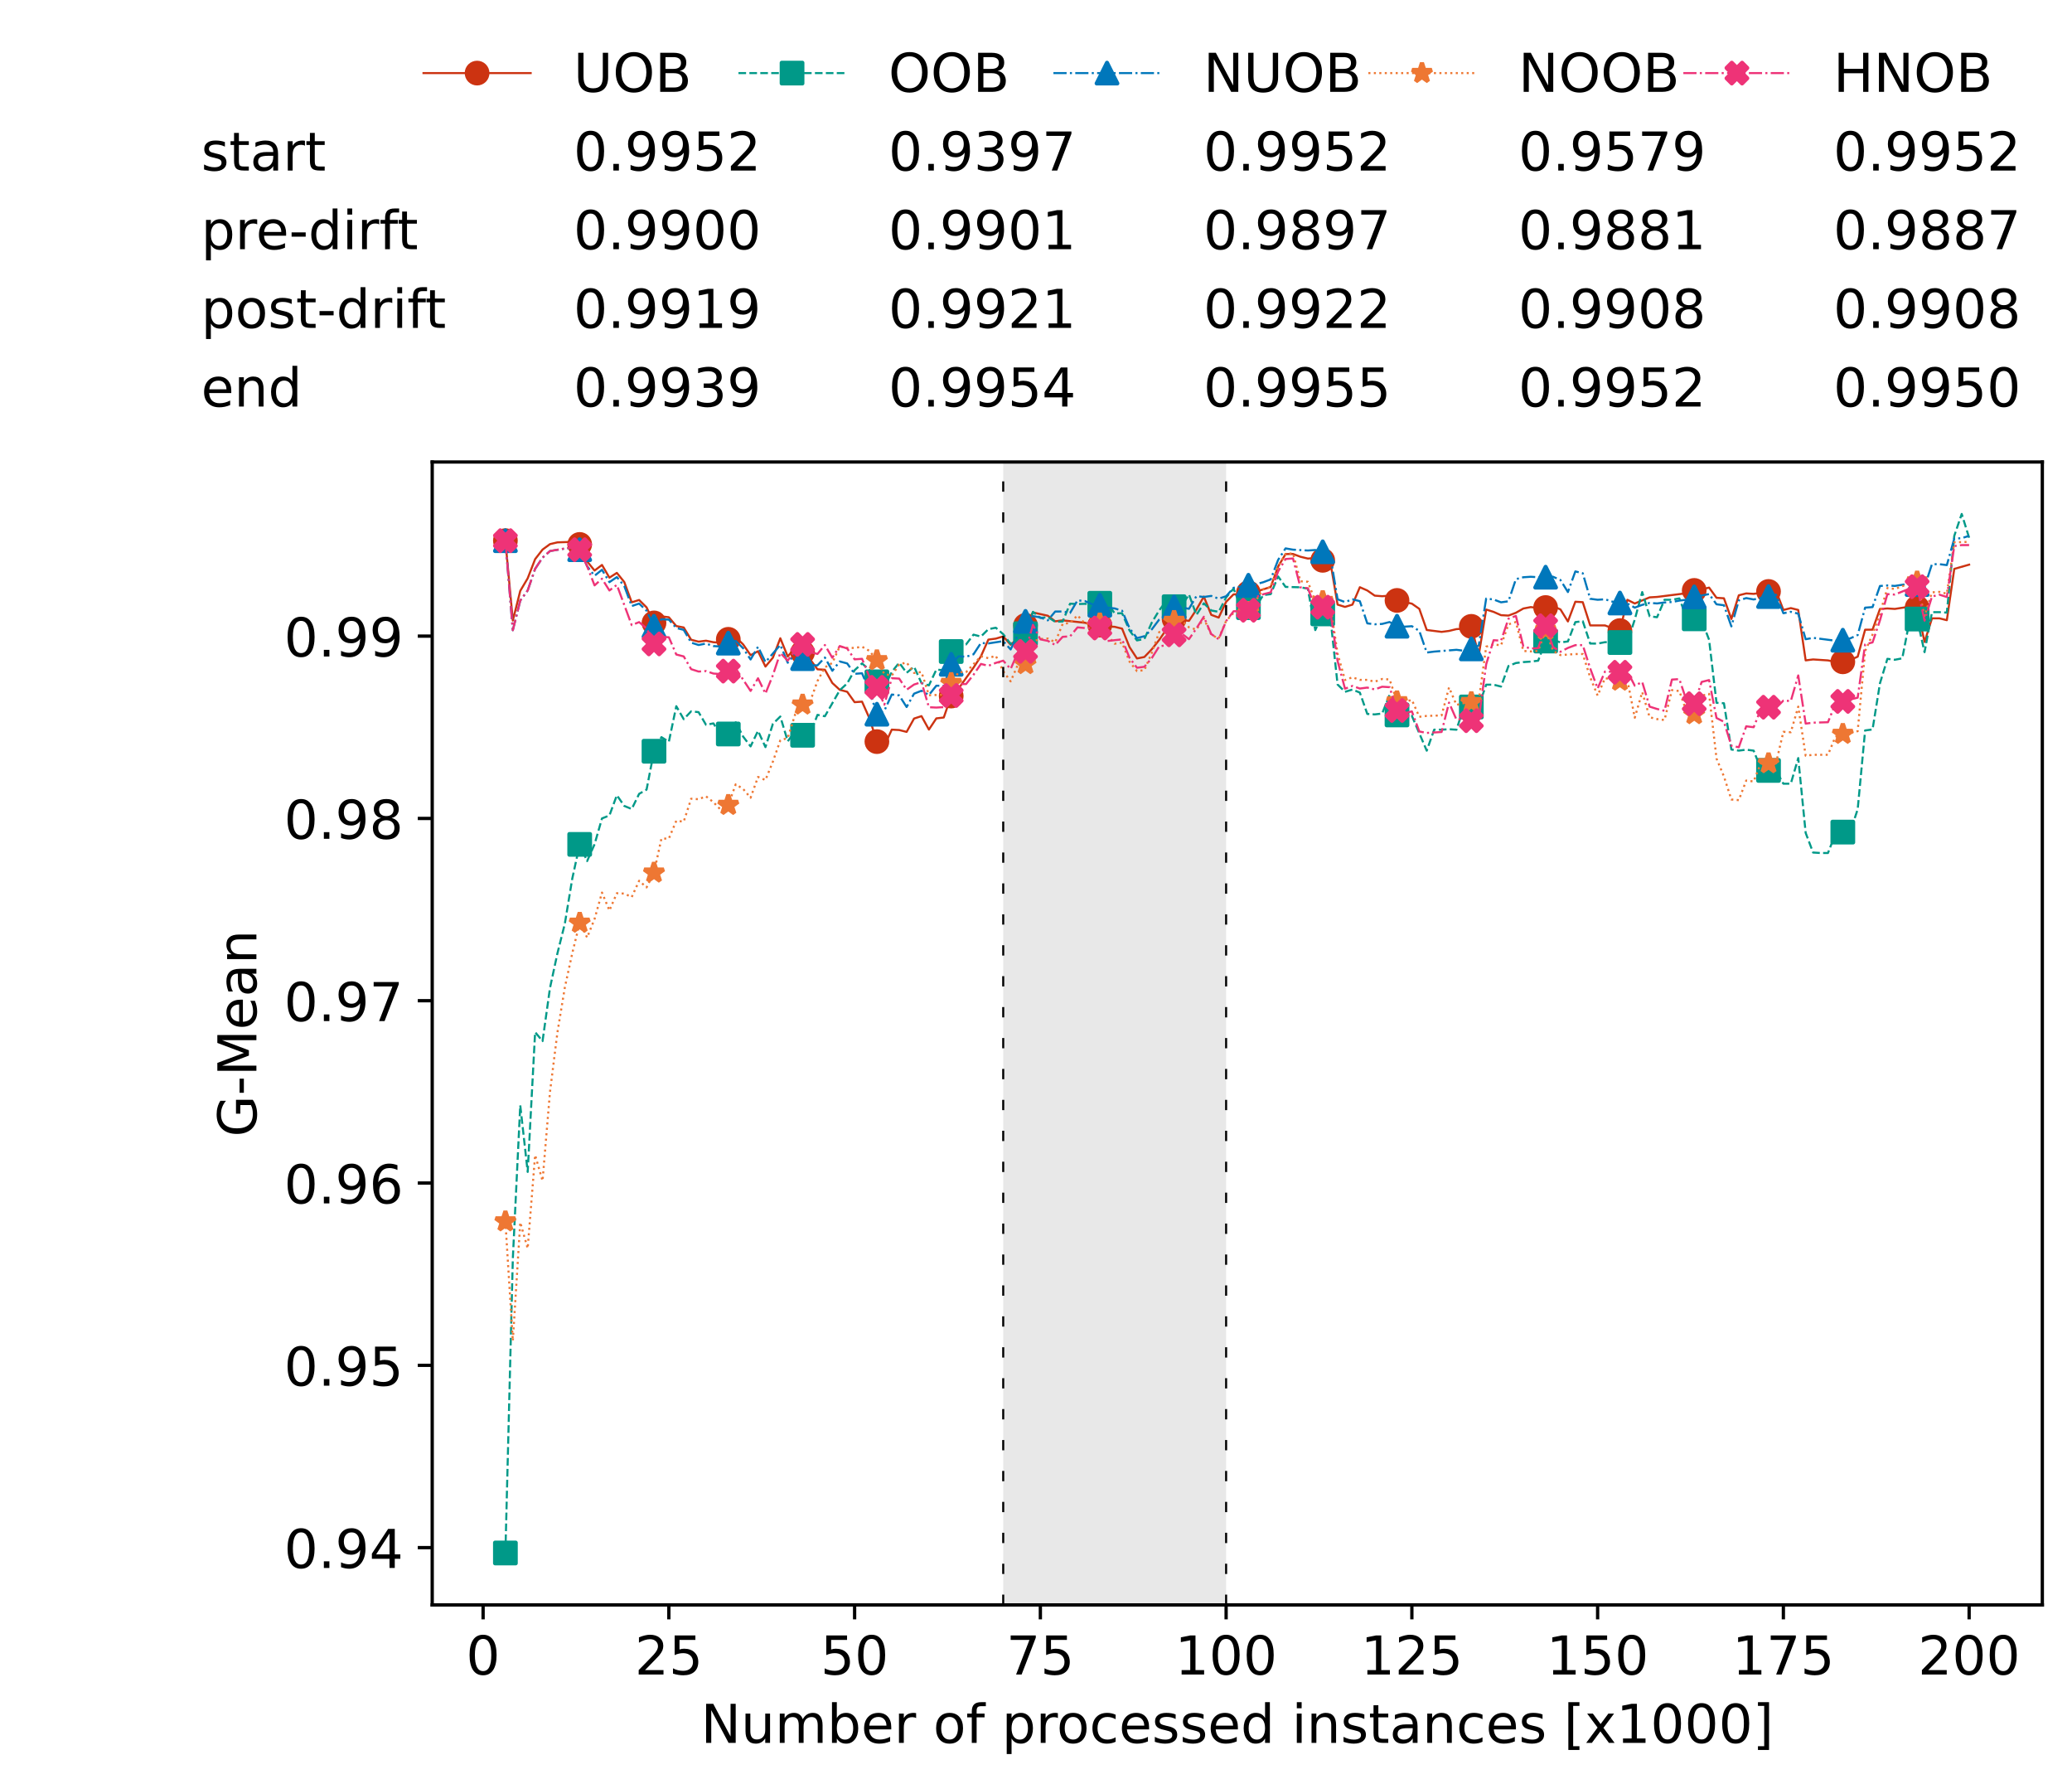 <?xml version="1.0" encoding="utf-8" standalone="no"?>
<!DOCTYPE svg PUBLIC "-//W3C//DTD SVG 1.1//EN"
  "http://www.w3.org/Graphics/SVG/1.1/DTD/svg11.dtd">
<!-- Created with matplotlib (https://matplotlib.org/) -->
<svg height="432.615pt" version="1.1" viewBox="0 0 502.65 432.615" width="502.65pt" xmlns="http://www.w3.org/2000/svg" xmlns:xlink="http://www.w3.org/1999/xlink">
 <defs>
  <style type="text/css">*{stroke-linecap:butt;stroke-linejoin:round;}</style>
 </defs>
 <g id="figure_1">
  <g id="patch_1">
   <path d="M 0 432.615 
L 502.65 432.615 
L 502.65 0 
L 0 0 
z
" style="fill:#ffffff;"/>
  </g>
  <g id="axes_1">
   <g id="patch_2">
    <path d="M 104.85 389.252 
L 495.45 389.252 
L 495.45 112.052 
L 104.85 112.052 
z
" style="fill:#ffffff;"/>
   </g>
   <g id="patch_3">
    <path clip-path="url(#p7a11917a04)" d="M 297.446 389.252 
L 297.446 112.052 
L 243.372 112.052 
L 243.372 389.252 
z
" style="fill:#d3d3d3;opacity:0.5;"/>
   </g>
   <g id="matplotlib.axis_1">
    <g id="xtick_1">
     <g id="line2d_1">
      <defs>
       <path d="M 0 0 
L 0 3.5 
" id="m8b299cb86a" style="stroke:#000000;stroke-width:0.8;"/>
      </defs>
      <g>
       <use style="stroke:#000000;stroke-width:0.8;" x="117.197" xlink:href="#m8b299cb86a" y="389.252"/>
      </g>
     </g>
     <g id="text_1">
      <!-- 0 -->
      <g transform="translate(113.061 406.13)scale(0.13 -0.13)">
       <defs>
        <path d="M 31.781 66.406 
Q 24.172 66.406 20.328 58.906 
Q 16.5 51.422 16.5 36.375 
Q 16.5 21.391 20.328 13.891 
Q 24.172 6.391 31.781 6.391 
Q 39.453 6.391 43.281 13.891 
Q 47.125 21.391 47.125 36.375 
Q 47.125 51.422 43.281 58.906 
Q 39.453 66.406 31.781 66.406 
z
M 31.781 74.219 
Q 44.047 74.219 50.516 64.516 
Q 56.984 54.828 56.984 36.375 
Q 56.984 17.969 50.516 8.266 
Q 44.047 -1.422 31.781 -1.422 
Q 19.531 -1.422 13.062 8.266 
Q 6.594 17.969 6.594 36.375 
Q 6.594 54.828 13.062 64.516 
Q 19.531 74.219 31.781 74.219 
z
" id="DejaVuSans-48"/>
       </defs>
       <use xlink:href="#DejaVuSans-48"/>
      </g>
     </g>
    </g>
    <g id="xtick_2">
     <g id="line2d_2">
      <g>
       <use style="stroke:#000000;stroke-width:0.8;" x="162.259" xlink:href="#m8b299cb86a" y="389.252"/>
      </g>
     </g>
     <g id="text_2">
      <!-- 25 -->
      <g transform="translate(153.988 406.13)scale(0.13 -0.13)">
       <defs>
        <path d="M 19.188 8.297 
L 53.609 8.297 
L 53.609 0 
L 7.328 0 
L 7.328 8.297 
Q 12.938 14.109 22.625 23.891 
Q 32.328 33.688 34.812 36.531 
Q 39.547 41.844 41.422 45.531 
Q 43.312 49.219 43.312 52.781 
Q 43.312 58.594 39.234 62.25 
Q 35.156 65.922 28.609 65.922 
Q 23.969 65.922 18.812 64.312 
Q 13.672 62.703 7.812 59.422 
L 7.812 69.391 
Q 13.766 71.781 18.938 73 
Q 24.125 74.219 28.422 74.219 
Q 39.75 74.219 46.484 68.547 
Q 53.219 62.891 53.219 53.422 
Q 53.219 48.922 51.531 44.891 
Q 49.859 40.875 45.406 35.406 
Q 44.188 33.984 37.641 27.219 
Q 31.109 20.453 19.188 8.297 
z
" id="DejaVuSans-50"/>
        <path d="M 10.797 72.906 
L 49.516 72.906 
L 49.516 64.594 
L 19.828 64.594 
L 19.828 46.734 
Q 21.969 47.469 24.109 47.828 
Q 26.266 48.188 28.422 48.188 
Q 40.625 48.188 47.75 41.5 
Q 54.891 34.812 54.891 23.391 
Q 54.891 11.625 47.562 5.094 
Q 40.234 -1.422 26.906 -1.422 
Q 22.312 -1.422 17.547 -0.641 
Q 12.797 0.141 7.719 1.703 
L 7.719 11.625 
Q 12.109 9.234 16.797 8.062 
Q 21.484 6.891 26.703 6.891 
Q 35.156 6.891 40.078 11.328 
Q 45.016 15.766 45.016 23.391 
Q 45.016 31 40.078 35.438 
Q 35.156 39.891 26.703 39.891 
Q 22.75 39.891 18.812 39.016 
Q 14.891 38.141 10.797 36.281 
z
" id="DejaVuSans-53"/>
       </defs>
       <use xlink:href="#DejaVuSans-50"/>
       <use x="63.623" xlink:href="#DejaVuSans-53"/>
      </g>
     </g>
    </g>
    <g id="xtick_3">
     <g id="line2d_3">
      <g>
       <use style="stroke:#000000;stroke-width:0.8;" x="207.322" xlink:href="#m8b299cb86a" y="389.252"/>
      </g>
     </g>
     <g id="text_3">
      <!-- 50 -->
      <g transform="translate(199.05 406.13)scale(0.13 -0.13)">
       <use xlink:href="#DejaVuSans-53"/>
       <use x="63.623" xlink:href="#DejaVuSans-48"/>
      </g>
     </g>
    </g>
    <g id="xtick_4">
     <g id="line2d_4">
      <g>
       <use style="stroke:#000000;stroke-width:0.8;" x="252.384" xlink:href="#m8b299cb86a" y="389.252"/>
      </g>
     </g>
     <g id="text_4">
      <!-- 75 -->
      <g transform="translate(244.113 406.13)scale(0.13 -0.13)">
       <defs>
        <path d="M 8.203 72.906 
L 55.078 72.906 
L 55.078 68.703 
L 28.609 0 
L 18.312 0 
L 43.219 64.594 
L 8.203 64.594 
z
" id="DejaVuSans-55"/>
       </defs>
       <use xlink:href="#DejaVuSans-55"/>
       <use x="63.623" xlink:href="#DejaVuSans-53"/>
      </g>
     </g>
    </g>
    <g id="xtick_5">
     <g id="line2d_5">
      <g>
       <use style="stroke:#000000;stroke-width:0.8;" x="297.446" xlink:href="#m8b299cb86a" y="389.252"/>
      </g>
     </g>
     <g id="text_5">
      <!-- 100 -->
      <g transform="translate(285.039 406.13)scale(0.13 -0.13)">
       <defs>
        <path d="M 12.406 8.297 
L 28.516 8.297 
L 28.516 63.922 
L 10.984 60.406 
L 10.984 69.391 
L 28.422 72.906 
L 38.281 72.906 
L 38.281 8.297 
L 54.391 8.297 
L 54.391 0 
L 12.406 0 
z
" id="DejaVuSans-49"/>
       </defs>
       <use xlink:href="#DejaVuSans-49"/>
       <use x="63.623" xlink:href="#DejaVuSans-48"/>
       <use x="127.246" xlink:href="#DejaVuSans-48"/>
      </g>
     </g>
    </g>
    <g id="xtick_6">
     <g id="line2d_6">
      <g>
       <use style="stroke:#000000;stroke-width:0.8;" x="342.509" xlink:href="#m8b299cb86a" y="389.252"/>
      </g>
     </g>
     <g id="text_6">
      <!-- 125 -->
      <g transform="translate(330.102 406.13)scale(0.13 -0.13)">
       <use xlink:href="#DejaVuSans-49"/>
       <use x="63.623" xlink:href="#DejaVuSans-50"/>
       <use x="127.246" xlink:href="#DejaVuSans-53"/>
      </g>
     </g>
    </g>
    <g id="xtick_7">
     <g id="line2d_7">
      <g>
       <use style="stroke:#000000;stroke-width:0.8;" x="387.571" xlink:href="#m8b299cb86a" y="389.252"/>
      </g>
     </g>
     <g id="text_7">
      <!-- 150 -->
      <g transform="translate(375.164 406.13)scale(0.13 -0.13)">
       <use xlink:href="#DejaVuSans-49"/>
       <use x="63.623" xlink:href="#DejaVuSans-53"/>
       <use x="127.246" xlink:href="#DejaVuSans-48"/>
      </g>
     </g>
    </g>
    <g id="xtick_8">
     <g id="line2d_8">
      <g>
       <use style="stroke:#000000;stroke-width:0.8;" x="432.633" xlink:href="#m8b299cb86a" y="389.252"/>
      </g>
     </g>
     <g id="text_8">
      <!-- 175 -->
      <g transform="translate(420.226 406.13)scale(0.13 -0.13)">
       <use xlink:href="#DejaVuSans-49"/>
       <use x="63.623" xlink:href="#DejaVuSans-55"/>
       <use x="127.246" xlink:href="#DejaVuSans-53"/>
      </g>
     </g>
    </g>
    <g id="xtick_9">
     <g id="line2d_9">
      <g>
       <use style="stroke:#000000;stroke-width:0.8;" x="477.695" xlink:href="#m8b299cb86a" y="389.252"/>
      </g>
     </g>
     <g id="text_9">
      <!-- 200 -->
      <g transform="translate(465.289 406.13)scale(0.13 -0.13)">
       <use xlink:href="#DejaVuSans-50"/>
       <use x="63.623" xlink:href="#DejaVuSans-48"/>
       <use x="127.246" xlink:href="#DejaVuSans-48"/>
      </g>
     </g>
    </g>
    <g id="text_10">
     <!-- Number of processed instances [x1000] -->
     <g transform="translate(170.025 422.711)scale(0.13 -0.13)">
      <defs>
       <path d="M 9.812 72.906 
L 23.094 72.906 
L 55.422 11.922 
L 55.422 72.906 
L 64.984 72.906 
L 64.984 0 
L 51.703 0 
L 19.391 60.984 
L 19.391 0 
L 9.812 0 
z
" id="DejaVuSans-78"/>
       <path d="M 8.5 21.578 
L 8.5 54.688 
L 17.484 54.688 
L 17.484 21.922 
Q 17.484 14.156 20.5 10.266 
Q 23.531 6.391 29.594 6.391 
Q 36.859 6.391 41.078 11.031 
Q 45.312 15.672 45.312 23.688 
L 45.312 54.688 
L 54.297 54.688 
L 54.297 0 
L 45.312 0 
L 45.312 8.406 
Q 42.047 3.422 37.719 1 
Q 33.406 -1.422 27.688 -1.422 
Q 18.266 -1.422 13.375 4.438 
Q 8.5 10.297 8.5 21.578 
z
M 31.109 56 
z
" id="DejaVuSans-117"/>
       <path d="M 52 44.188 
Q 55.375 50.25 60.062 53.125 
Q 64.75 56 71.094 56 
Q 79.641 56 84.281 50.016 
Q 88.922 44.047 88.922 33.016 
L 88.922 0 
L 79.891 0 
L 79.891 32.719 
Q 79.891 40.578 77.094 44.375 
Q 74.312 48.188 68.609 48.188 
Q 61.625 48.188 57.562 43.547 
Q 53.516 38.922 53.516 30.906 
L 53.516 0 
L 44.484 0 
L 44.484 32.719 
Q 44.484 40.625 41.703 44.406 
Q 38.922 48.188 33.109 48.188 
Q 26.219 48.188 22.156 43.531 
Q 18.109 38.875 18.109 30.906 
L 18.109 0 
L 9.078 0 
L 9.078 54.688 
L 18.109 54.688 
L 18.109 46.188 
Q 21.188 51.219 25.484 53.609 
Q 29.781 56 35.688 56 
Q 41.656 56 45.828 52.969 
Q 50 49.953 52 44.188 
z
" id="DejaVuSans-109"/>
       <path d="M 48.688 27.297 
Q 48.688 37.203 44.609 42.844 
Q 40.531 48.484 33.406 48.484 
Q 26.266 48.484 22.188 42.844 
Q 18.109 37.203 18.109 27.297 
Q 18.109 17.391 22.188 11.75 
Q 26.266 6.109 33.406 6.109 
Q 40.531 6.109 44.609 11.75 
Q 48.688 17.391 48.688 27.297 
z
M 18.109 46.391 
Q 20.953 51.266 25.266 53.625 
Q 29.594 56 35.594 56 
Q 45.562 56 51.781 48.094 
Q 58.016 40.188 58.016 27.297 
Q 58.016 14.406 51.781 6.484 
Q 45.562 -1.422 35.594 -1.422 
Q 29.594 -1.422 25.266 0.953 
Q 20.953 3.328 18.109 8.203 
L 18.109 0 
L 9.078 0 
L 9.078 75.984 
L 18.109 75.984 
z
" id="DejaVuSans-98"/>
       <path d="M 56.203 29.594 
L 56.203 25.203 
L 14.891 25.203 
Q 15.484 15.922 20.484 11.062 
Q 25.484 6.203 34.422 6.203 
Q 39.594 6.203 44.453 7.469 
Q 49.312 8.734 54.109 11.281 
L 54.109 2.781 
Q 49.266 0.734 44.188 -0.344 
Q 39.109 -1.422 33.891 -1.422 
Q 20.797 -1.422 13.156 6.188 
Q 5.516 13.812 5.516 26.812 
Q 5.516 40.234 12.766 48.109 
Q 20.016 56 32.328 56 
Q 43.359 56 49.781 48.891 
Q 56.203 41.797 56.203 29.594 
z
M 47.219 32.234 
Q 47.125 39.594 43.094 43.984 
Q 39.062 48.391 32.422 48.391 
Q 24.906 48.391 20.391 44.141 
Q 15.875 39.891 15.188 32.172 
z
" id="DejaVuSans-101"/>
       <path d="M 41.109 46.297 
Q 39.594 47.172 37.812 47.578 
Q 36.031 48 33.891 48 
Q 26.266 48 22.188 43.047 
Q 18.109 38.094 18.109 28.812 
L 18.109 0 
L 9.078 0 
L 9.078 54.688 
L 18.109 54.688 
L 18.109 46.188 
Q 20.953 51.172 25.484 53.578 
Q 30.031 56 36.531 56 
Q 37.453 56 38.578 55.875 
Q 39.703 55.766 41.062 55.516 
z
" id="DejaVuSans-114"/>
       <path id="DejaVuSans-32"/>
       <path d="M 30.609 48.391 
Q 23.391 48.391 19.188 42.75 
Q 14.984 37.109 14.984 27.297 
Q 14.984 17.484 19.156 11.844 
Q 23.344 6.203 30.609 6.203 
Q 37.797 6.203 41.984 11.859 
Q 46.188 17.531 46.188 27.297 
Q 46.188 37.016 41.984 42.703 
Q 37.797 48.391 30.609 48.391 
z
M 30.609 56 
Q 42.328 56 49.016 48.375 
Q 55.719 40.766 55.719 27.297 
Q 55.719 13.875 49.016 6.219 
Q 42.328 -1.422 30.609 -1.422 
Q 18.844 -1.422 12.172 6.219 
Q 5.516 13.875 5.516 27.297 
Q 5.516 40.766 12.172 48.375 
Q 18.844 56 30.609 56 
z
" id="DejaVuSans-111"/>
       <path d="M 37.109 75.984 
L 37.109 68.5 
L 28.516 68.5 
Q 23.688 68.5 21.797 66.547 
Q 19.922 64.594 19.922 59.516 
L 19.922 54.688 
L 34.719 54.688 
L 34.719 47.703 
L 19.922 47.703 
L 19.922 0 
L 10.891 0 
L 10.891 47.703 
L 2.297 47.703 
L 2.297 54.688 
L 10.891 54.688 
L 10.891 58.5 
Q 10.891 67.625 15.141 71.797 
Q 19.391 75.984 28.609 75.984 
z
" id="DejaVuSans-102"/>
       <path d="M 18.109 8.203 
L 18.109 -20.797 
L 9.078 -20.797 
L 9.078 54.688 
L 18.109 54.688 
L 18.109 46.391 
Q 20.953 51.266 25.266 53.625 
Q 29.594 56 35.594 56 
Q 45.562 56 51.781 48.094 
Q 58.016 40.188 58.016 27.297 
Q 58.016 14.406 51.781 6.484 
Q 45.562 -1.422 35.594 -1.422 
Q 29.594 -1.422 25.266 0.953 
Q 20.953 3.328 18.109 8.203 
z
M 48.688 27.297 
Q 48.688 37.203 44.609 42.844 
Q 40.531 48.484 33.406 48.484 
Q 26.266 48.484 22.188 42.844 
Q 18.109 37.203 18.109 27.297 
Q 18.109 17.391 22.188 11.75 
Q 26.266 6.109 33.406 6.109 
Q 40.531 6.109 44.609 11.75 
Q 48.688 17.391 48.688 27.297 
z
" id="DejaVuSans-112"/>
       <path d="M 48.781 52.594 
L 48.781 44.188 
Q 44.969 46.297 41.141 47.344 
Q 37.312 48.391 33.406 48.391 
Q 24.656 48.391 19.812 42.844 
Q 14.984 37.312 14.984 27.297 
Q 14.984 17.281 19.812 11.734 
Q 24.656 6.203 33.406 6.203 
Q 37.312 6.203 41.141 7.25 
Q 44.969 8.297 48.781 10.406 
L 48.781 2.094 
Q 45.016 0.344 40.984 -0.531 
Q 36.969 -1.422 32.422 -1.422 
Q 20.062 -1.422 12.781 6.344 
Q 5.516 14.109 5.516 27.297 
Q 5.516 40.672 12.859 48.328 
Q 20.219 56 33.016 56 
Q 37.156 56 41.109 55.141 
Q 45.062 54.297 48.781 52.594 
z
" id="DejaVuSans-99"/>
       <path d="M 44.281 53.078 
L 44.281 44.578 
Q 40.484 46.531 36.375 47.5 
Q 32.281 48.484 27.875 48.484 
Q 21.188 48.484 17.844 46.438 
Q 14.5 44.391 14.5 40.281 
Q 14.5 37.156 16.891 35.375 
Q 19.281 33.594 26.516 31.984 
L 29.594 31.297 
Q 39.156 29.25 43.188 25.516 
Q 47.219 21.781 47.219 15.094 
Q 47.219 7.469 41.188 3.016 
Q 35.156 -1.422 24.609 -1.422 
Q 20.219 -1.422 15.453 -0.562 
Q 10.688 0.297 5.422 2 
L 5.422 11.281 
Q 10.406 8.688 15.234 7.391 
Q 20.062 6.109 24.812 6.109 
Q 31.156 6.109 34.562 8.281 
Q 37.984 10.453 37.984 14.406 
Q 37.984 18.062 35.516 20.016 
Q 33.062 21.969 24.703 23.781 
L 21.578 24.516 
Q 13.234 26.266 9.516 29.906 
Q 5.812 33.547 5.812 39.891 
Q 5.812 47.609 11.281 51.797 
Q 16.75 56 26.812 56 
Q 31.781 56 36.172 55.266 
Q 40.578 54.547 44.281 53.078 
z
" id="DejaVuSans-115"/>
       <path d="M 45.406 46.391 
L 45.406 75.984 
L 54.391 75.984 
L 54.391 0 
L 45.406 0 
L 45.406 8.203 
Q 42.578 3.328 38.25 0.953 
Q 33.938 -1.422 27.875 -1.422 
Q 17.969 -1.422 11.734 6.484 
Q 5.516 14.406 5.516 27.297 
Q 5.516 40.188 11.734 48.094 
Q 17.969 56 27.875 56 
Q 33.938 56 38.25 53.625 
Q 42.578 51.266 45.406 46.391 
z
M 14.797 27.297 
Q 14.797 17.391 18.875 11.75 
Q 22.953 6.109 30.078 6.109 
Q 37.203 6.109 41.297 11.75 
Q 45.406 17.391 45.406 27.297 
Q 45.406 37.203 41.297 42.844 
Q 37.203 48.484 30.078 48.484 
Q 22.953 48.484 18.875 42.844 
Q 14.797 37.203 14.797 27.297 
z
" id="DejaVuSans-100"/>
       <path d="M 9.422 54.688 
L 18.406 54.688 
L 18.406 0 
L 9.422 0 
z
M 9.422 75.984 
L 18.406 75.984 
L 18.406 64.594 
L 9.422 64.594 
z
" id="DejaVuSans-105"/>
       <path d="M 54.891 33.016 
L 54.891 0 
L 45.906 0 
L 45.906 32.719 
Q 45.906 40.484 42.875 44.328 
Q 39.844 48.188 33.797 48.188 
Q 26.516 48.188 22.312 43.547 
Q 18.109 38.922 18.109 30.906 
L 18.109 0 
L 9.078 0 
L 9.078 54.688 
L 18.109 54.688 
L 18.109 46.188 
Q 21.344 51.125 25.703 53.562 
Q 30.078 56 35.797 56 
Q 45.219 56 50.047 50.172 
Q 54.891 44.344 54.891 33.016 
z
" id="DejaVuSans-110"/>
       <path d="M 18.312 70.219 
L 18.312 54.688 
L 36.812 54.688 
L 36.812 47.703 
L 18.312 47.703 
L 18.312 18.016 
Q 18.312 11.328 20.141 9.422 
Q 21.969 7.516 27.594 7.516 
L 36.812 7.516 
L 36.812 0 
L 27.594 0 
Q 17.188 0 13.234 3.875 
Q 9.281 7.766 9.281 18.016 
L 9.281 47.703 
L 2.688 47.703 
L 2.688 54.688 
L 9.281 54.688 
L 9.281 70.219 
z
" id="DejaVuSans-116"/>
       <path d="M 34.281 27.484 
Q 23.391 27.484 19.188 25 
Q 14.984 22.516 14.984 16.5 
Q 14.984 11.719 18.141 8.906 
Q 21.297 6.109 26.703 6.109 
Q 34.188 6.109 38.703 11.406 
Q 43.219 16.703 43.219 25.484 
L 43.219 27.484 
z
M 52.203 31.203 
L 52.203 0 
L 43.219 0 
L 43.219 8.297 
Q 40.141 3.328 35.547 0.953 
Q 30.953 -1.422 24.312 -1.422 
Q 15.922 -1.422 10.953 3.297 
Q 6 8.016 6 15.922 
Q 6 25.141 12.172 29.828 
Q 18.359 34.516 30.609 34.516 
L 43.219 34.516 
L 43.219 35.406 
Q 43.219 41.609 39.141 45 
Q 35.062 48.391 27.688 48.391 
Q 23 48.391 18.547 47.266 
Q 14.109 46.141 10.016 43.891 
L 10.016 52.203 
Q 14.938 54.109 19.578 55.047 
Q 24.219 56 28.609 56 
Q 40.484 56 46.344 49.844 
Q 52.203 43.703 52.203 31.203 
z
" id="DejaVuSans-97"/>
       <path d="M 8.594 75.984 
L 29.297 75.984 
L 29.297 69 
L 17.578 69 
L 17.578 -6.203 
L 29.297 -6.203 
L 29.297 -13.188 
L 8.594 -13.188 
z
" id="DejaVuSans-91"/>
       <path d="M 54.891 54.688 
L 35.109 28.078 
L 55.906 0 
L 45.312 0 
L 29.391 21.484 
L 13.484 0 
L 2.875 0 
L 24.125 28.609 
L 4.688 54.688 
L 15.281 54.688 
L 29.781 35.203 
L 44.281 54.688 
z
" id="DejaVuSans-120"/>
       <path d="M 30.422 75.984 
L 30.422 -13.188 
L 9.719 -13.188 
L 9.719 -6.203 
L 21.391 -6.203 
L 21.391 69 
L 9.719 69 
L 9.719 75.984 
z
" id="DejaVuSans-93"/>
      </defs>
      <use xlink:href="#DejaVuSans-78"/>
      <use x="74.805" xlink:href="#DejaVuSans-117"/>
      <use x="138.184" xlink:href="#DejaVuSans-109"/>
      <use x="235.596" xlink:href="#DejaVuSans-98"/>
      <use x="299.072" xlink:href="#DejaVuSans-101"/>
      <use x="360.596" xlink:href="#DejaVuSans-114"/>
      <use x="401.709" xlink:href="#DejaVuSans-32"/>
      <use x="433.496" xlink:href="#DejaVuSans-111"/>
      <use x="494.678" xlink:href="#DejaVuSans-102"/>
      <use x="529.883" xlink:href="#DejaVuSans-32"/>
      <use x="561.67" xlink:href="#DejaVuSans-112"/>
      <use x="625.146" xlink:href="#DejaVuSans-114"/>
      <use x="664.01" xlink:href="#DejaVuSans-111"/>
      <use x="725.191" xlink:href="#DejaVuSans-99"/>
      <use x="780.172" xlink:href="#DejaVuSans-101"/>
      <use x="841.695" xlink:href="#DejaVuSans-115"/>
      <use x="893.795" xlink:href="#DejaVuSans-115"/>
      <use x="945.895" xlink:href="#DejaVuSans-101"/>
      <use x="1007.418" xlink:href="#DejaVuSans-100"/>
      <use x="1070.895" xlink:href="#DejaVuSans-32"/>
      <use x="1102.682" xlink:href="#DejaVuSans-105"/>
      <use x="1130.465" xlink:href="#DejaVuSans-110"/>
      <use x="1193.844" xlink:href="#DejaVuSans-115"/>
      <use x="1245.943" xlink:href="#DejaVuSans-116"/>
      <use x="1285.152" xlink:href="#DejaVuSans-97"/>
      <use x="1346.432" xlink:href="#DejaVuSans-110"/>
      <use x="1409.811" xlink:href="#DejaVuSans-99"/>
      <use x="1464.791" xlink:href="#DejaVuSans-101"/>
      <use x="1526.314" xlink:href="#DejaVuSans-115"/>
      <use x="1578.414" xlink:href="#DejaVuSans-32"/>
      <use x="1610.201" xlink:href="#DejaVuSans-91"/>
      <use x="1649.215" xlink:href="#DejaVuSans-120"/>
      <use x="1708.395" xlink:href="#DejaVuSans-49"/>
      <use x="1772.018" xlink:href="#DejaVuSans-48"/>
      <use x="1835.641" xlink:href="#DejaVuSans-48"/>
      <use x="1899.264" xlink:href="#DejaVuSans-48"/>
      <use x="1962.887" xlink:href="#DejaVuSans-93"/>
     </g>
    </g>
   </g>
   <g id="matplotlib.axis_2">
    <g id="ytick_1">
     <g id="line2d_10">
      <defs>
       <path d="M 0 0 
L -3.5 0 
" id="m1abe78412f" style="stroke:#000000;stroke-width:0.8;"/>
      </defs>
      <g>
       <use style="stroke:#000000;stroke-width:0.8;" x="104.85" xlink:href="#m1abe78412f" y="375.351"/>
      </g>
     </g>
     <g id="text_11">
      <!-- 0.94 -->
      <g transform="translate(68.905 380.289)scale(0.13 -0.13)">
       <defs>
        <path d="M 10.688 12.406 
L 21 12.406 
L 21 0 
L 10.688 0 
z
" id="DejaVuSans-46"/>
        <path d="M 10.984 1.516 
L 10.984 10.5 
Q 14.703 8.734 18.5 7.812 
Q 22.312 6.891 25.984 6.891 
Q 35.75 6.891 40.891 13.453 
Q 46.047 20.016 46.781 33.406 
Q 43.953 29.203 39.594 26.953 
Q 35.25 24.703 29.984 24.703 
Q 19.047 24.703 12.672 31.312 
Q 6.297 37.938 6.297 49.422 
Q 6.297 60.641 12.938 67.422 
Q 19.578 74.219 30.609 74.219 
Q 43.266 74.219 49.922 64.516 
Q 56.594 54.828 56.594 36.375 
Q 56.594 19.141 48.406 8.859 
Q 40.234 -1.422 26.422 -1.422 
Q 22.703 -1.422 18.891 -0.688 
Q 15.094 0.047 10.984 1.516 
z
M 30.609 32.422 
Q 37.25 32.422 41.125 36.953 
Q 45.016 41.5 45.016 49.422 
Q 45.016 57.281 41.125 61.844 
Q 37.25 66.406 30.609 66.406 
Q 23.969 66.406 20.094 61.844 
Q 16.219 57.281 16.219 49.422 
Q 16.219 41.5 20.094 36.953 
Q 23.969 32.422 30.609 32.422 
z
" id="DejaVuSans-57"/>
        <path d="M 37.797 64.312 
L 12.891 25.391 
L 37.797 25.391 
z
M 35.203 72.906 
L 47.609 72.906 
L 47.609 25.391 
L 58.016 25.391 
L 58.016 17.188 
L 47.609 17.188 
L 47.609 0 
L 37.797 0 
L 37.797 17.188 
L 4.891 17.188 
L 4.891 26.703 
z
" id="DejaVuSans-52"/>
       </defs>
       <use xlink:href="#DejaVuSans-48"/>
       <use x="63.623" xlink:href="#DejaVuSans-46"/>
       <use x="95.41" xlink:href="#DejaVuSans-57"/>
       <use x="159.033" xlink:href="#DejaVuSans-52"/>
      </g>
     </g>
    </g>
    <g id="ytick_2">
     <g id="line2d_11">
      <g>
       <use style="stroke:#000000;stroke-width:0.8;" x="104.85" xlink:href="#m1abe78412f" y="331.137"/>
      </g>
     </g>
     <g id="text_12">
      <!-- 0.95 -->
      <g transform="translate(68.905 336.076)scale(0.13 -0.13)">
       <use xlink:href="#DejaVuSans-48"/>
       <use x="63.623" xlink:href="#DejaVuSans-46"/>
       <use x="95.41" xlink:href="#DejaVuSans-57"/>
       <use x="159.033" xlink:href="#DejaVuSans-53"/>
      </g>
     </g>
    </g>
    <g id="ytick_3">
     <g id="line2d_12">
      <g>
       <use style="stroke:#000000;stroke-width:0.8;" x="104.85" xlink:href="#m1abe78412f" y="286.924"/>
      </g>
     </g>
     <g id="text_13">
      <!-- 0.96 -->
      <g transform="translate(68.905 291.863)scale(0.13 -0.13)">
       <defs>
        <path d="M 33.016 40.375 
Q 26.375 40.375 22.484 35.828 
Q 18.609 31.297 18.609 23.391 
Q 18.609 15.531 22.484 10.953 
Q 26.375 6.391 33.016 6.391 
Q 39.656 6.391 43.531 10.953 
Q 47.406 15.531 47.406 23.391 
Q 47.406 31.297 43.531 35.828 
Q 39.656 40.375 33.016 40.375 
z
M 52.594 71.297 
L 52.594 62.312 
Q 48.875 64.062 45.094 64.984 
Q 41.312 65.922 37.594 65.922 
Q 27.828 65.922 22.672 59.328 
Q 17.531 52.734 16.797 39.406 
Q 19.672 43.656 24.016 45.922 
Q 28.375 48.188 33.594 48.188 
Q 44.578 48.188 50.953 41.516 
Q 57.328 34.859 57.328 23.391 
Q 57.328 12.156 50.688 5.359 
Q 44.047 -1.422 33.016 -1.422 
Q 20.359 -1.422 13.672 8.266 
Q 6.984 17.969 6.984 36.375 
Q 6.984 53.656 15.188 63.938 
Q 23.391 74.219 37.203 74.219 
Q 40.922 74.219 44.703 73.484 
Q 48.484 72.75 52.594 71.297 
z
" id="DejaVuSans-54"/>
       </defs>
       <use xlink:href="#DejaVuSans-48"/>
       <use x="63.623" xlink:href="#DejaVuSans-46"/>
       <use x="95.41" xlink:href="#DejaVuSans-57"/>
       <use x="159.033" xlink:href="#DejaVuSans-54"/>
      </g>
     </g>
    </g>
    <g id="ytick_4">
     <g id="line2d_13">
      <g>
       <use style="stroke:#000000;stroke-width:0.8;" x="104.85" xlink:href="#m1abe78412f" y="242.71"/>
      </g>
     </g>
     <g id="text_14">
      <!-- 0.97 -->
      <g transform="translate(68.905 247.649)scale(0.13 -0.13)">
       <use xlink:href="#DejaVuSans-48"/>
       <use x="63.623" xlink:href="#DejaVuSans-46"/>
       <use x="95.41" xlink:href="#DejaVuSans-57"/>
       <use x="159.033" xlink:href="#DejaVuSans-55"/>
      </g>
     </g>
    </g>
    <g id="ytick_5">
     <g id="line2d_14">
      <g>
       <use style="stroke:#000000;stroke-width:0.8;" x="104.85" xlink:href="#m1abe78412f" y="198.497"/>
      </g>
     </g>
     <g id="text_15">
      <!-- 0.98 -->
      <g transform="translate(68.905 203.436)scale(0.13 -0.13)">
       <defs>
        <path d="M 31.781 34.625 
Q 24.75 34.625 20.719 30.859 
Q 16.703 27.094 16.703 20.516 
Q 16.703 13.922 20.719 10.156 
Q 24.75 6.391 31.781 6.391 
Q 38.812 6.391 42.859 10.172 
Q 46.922 13.969 46.922 20.516 
Q 46.922 27.094 42.891 30.859 
Q 38.875 34.625 31.781 34.625 
z
M 21.922 38.812 
Q 15.578 40.375 12.031 44.719 
Q 8.5 49.078 8.5 55.328 
Q 8.5 64.062 14.719 69.141 
Q 20.953 74.219 31.781 74.219 
Q 42.672 74.219 48.875 69.141 
Q 55.078 64.062 55.078 55.328 
Q 55.078 49.078 51.531 44.719 
Q 48 40.375 41.703 38.812 
Q 48.828 37.156 52.797 32.312 
Q 56.781 27.484 56.781 20.516 
Q 56.781 9.906 50.312 4.234 
Q 43.844 -1.422 31.781 -1.422 
Q 19.734 -1.422 13.25 4.234 
Q 6.781 9.906 6.781 20.516 
Q 6.781 27.484 10.781 32.312 
Q 14.797 37.156 21.922 38.812 
z
M 18.312 54.391 
Q 18.312 48.734 21.844 45.562 
Q 25.391 42.391 31.781 42.391 
Q 38.141 42.391 41.719 45.562 
Q 45.312 48.734 45.312 54.391 
Q 45.312 60.062 41.719 63.234 
Q 38.141 66.406 31.781 66.406 
Q 25.391 66.406 21.844 63.234 
Q 18.312 60.062 18.312 54.391 
z
" id="DejaVuSans-56"/>
       </defs>
       <use xlink:href="#DejaVuSans-48"/>
       <use x="63.623" xlink:href="#DejaVuSans-46"/>
       <use x="95.41" xlink:href="#DejaVuSans-57"/>
       <use x="159.033" xlink:href="#DejaVuSans-56"/>
      </g>
     </g>
    </g>
    <g id="ytick_6">
     <g id="line2d_15">
      <g>
       <use style="stroke:#000000;stroke-width:0.8;" x="104.85" xlink:href="#m1abe78412f" y="154.284"/>
      </g>
     </g>
     <g id="text_16">
      <!-- 0.99 -->
      <g transform="translate(68.905 159.223)scale(0.13 -0.13)">
       <use xlink:href="#DejaVuSans-48"/>
       <use x="63.623" xlink:href="#DejaVuSans-46"/>
       <use x="95.41" xlink:href="#DejaVuSans-57"/>
       <use x="159.033" xlink:href="#DejaVuSans-57"/>
      </g>
     </g>
    </g>
    <g id="text_17">
     <!-- G-Mean -->
     <g transform="translate(62.201 275.744)rotate(-90)scale(0.13 -0.13)">
      <defs>
       <path d="M 59.516 10.406 
L 59.516 29.984 
L 43.406 29.984 
L 43.406 38.094 
L 69.281 38.094 
L 69.281 6.781 
Q 63.578 2.734 56.688 0.656 
Q 49.812 -1.422 42 -1.422 
Q 24.906 -1.422 15.25 8.562 
Q 5.609 18.562 5.609 36.375 
Q 5.609 54.25 15.25 64.234 
Q 24.906 74.219 42 74.219 
Q 49.125 74.219 55.547 72.453 
Q 61.969 70.703 67.391 67.281 
L 67.391 56.781 
Q 61.922 61.422 55.766 63.766 
Q 49.609 66.109 42.828 66.109 
Q 29.438 66.109 22.719 58.641 
Q 16.016 51.172 16.016 36.375 
Q 16.016 21.625 22.719 14.156 
Q 29.438 6.688 42.828 6.688 
Q 48.047 6.688 52.141 7.594 
Q 56.25 8.5 59.516 10.406 
z
" id="DejaVuSans-71"/>
       <path d="M 4.891 31.391 
L 31.203 31.391 
L 31.203 23.391 
L 4.891 23.391 
z
" id="DejaVuSans-45"/>
       <path d="M 9.812 72.906 
L 24.516 72.906 
L 43.109 23.297 
L 61.812 72.906 
L 76.516 72.906 
L 76.516 0 
L 66.891 0 
L 66.891 64.016 
L 48.094 14.016 
L 38.188 14.016 
L 19.391 64.016 
L 19.391 0 
L 9.812 0 
z
" id="DejaVuSans-77"/>
      </defs>
      <use xlink:href="#DejaVuSans-71"/>
      <use x="77.49" xlink:href="#DejaVuSans-45"/>
      <use x="113.574" xlink:href="#DejaVuSans-77"/>
      <use x="199.854" xlink:href="#DejaVuSans-101"/>
      <use x="261.377" xlink:href="#DejaVuSans-97"/>
      <use x="322.656" xlink:href="#DejaVuSans-110"/>
     </g>
    </g>
   </g>
   <g id="line2d_16"/>
   <g id="line2d_17"/>
   <g id="line2d_18"/>
   <g id="line2d_19"/>
   <g id="line2d_20"/>
   <g id="line2d_21">
    <path clip-path="url(#p7a11917a04)" d="M 122.605 131.13 
L 124.407 150.501 
L 126.21 143.309 
L 128.012 140.264 
L 129.815 135.617 
L 131.617 133.293 
L 133.419 131.971 
L 135.222 131.541 
L 138.827 131.421 
L 140.629 132.043 
L 142.432 136.156 
L 144.234 138.383 
L 146.037 137.019 
L 147.839 140.1 
L 149.642 138.941 
L 151.444 141.165 
L 153.247 146.084 
L 155.049 145.523 
L 156.852 147.308 
L 158.654 151.079 
L 160.457 149.487 
L 162.259 149.705 
L 164.062 151.841 
L 165.864 152.184 
L 167.667 155.162 
L 169.469 155.624 
L 171.272 155.392 
L 173.074 155.762 
L 174.877 155.877 
L 176.679 155.052 
L 178.482 154.515 
L 180.284 156.298 
L 182.087 158.899 
L 183.889 157.955 
L 185.692 161.667 
L 187.494 159.508 
L 189.297 154.797 
L 191.099 159.234 
L 192.902 157.058 
L 194.704 158.248 
L 196.507 159.873 
L 198.309 162.328 
L 200.112 162.436 
L 201.914 165.651 
L 203.717 167.301 
L 205.519 167.779 
L 207.322 170.301 
L 209.124 170.172 
L 210.927 174.222 
L 212.729 179.867 
L 214.532 180.912 
L 216.334 176.962 
L 218.137 177.058 
L 219.939 177.511 
L 221.742 174.274 
L 223.544 173.685 
L 225.347 176.948 
L 227.149 174.233 
L 228.952 174.018 
L 230.754 168.817 
L 232.557 166.969 
L 236.162 161.924 
L 237.964 159.175 
L 239.767 155.129 
L 241.569 154.888 
L 243.372 154.349 
L 245.174 156.37 
L 246.976 154.814 
L 250.581 148.532 
L 254.186 149.339 
L 255.989 150.69 
L 257.791 150.456 
L 263.199 151.044 
L 265.001 151.487 
L 266.804 151.6 
L 268.606 151.93 
L 270.409 152.025 
L 272.211 152.465 
L 274.014 156.941 
L 275.816 159.7 
L 277.619 159.343 
L 279.421 157.464 
L 281.224 155.18 
L 283.026 152.557 
L 284.829 150.14 
L 288.434 150.581 
L 290.236 147.86 
L 292.039 144.69 
L 293.841 149.121 
L 295.644 149.788 
L 297.446 145.966 
L 299.249 144.15 
L 301.051 144.131 
L 304.656 143.517 
L 308.261 142.361 
L 310.064 137.4 
L 311.866 134.384 
L 313.669 134.357 
L 315.471 135.028 
L 317.274 135.469 
L 319.076 135.346 
L 320.879 135.899 
L 322.681 136.003 
L 324.484 146.635 
L 326.286 147.196 
L 328.089 146.642 
L 329.891 142.418 
L 331.694 143.213 
L 333.496 144.463 
L 335.299 144.602 
L 337.101 144.482 
L 338.904 145.621 
L 342.509 146.406 
L 344.311 147.665 
L 346.114 152.797 
L 349.719 153.25 
L 351.521 153.02 
L 353.324 152.583 
L 355.126 152.471 
L 356.928 151.913 
L 358.731 158.918 
L 360.533 147.836 
L 362.336 148.403 
L 364.138 149.2 
L 365.941 149.3 
L 367.743 148.621 
L 369.546 147.588 
L 371.348 147.242 
L 373.151 147.467 
L 374.953 147.345 
L 376.756 147.009 
L 378.558 147.809 
L 380.361 150.724 
L 382.163 145.939 
L 383.966 146.049 
L 385.768 151.682 
L 389.373 151.692 
L 391.176 152.378 
L 392.978 152.938 
L 394.781 145.47 
L 396.583 146.365 
L 400.188 144.884 
L 401.991 144.776 
L 409.201 143.87 
L 411.003 143.196 
L 412.806 142.968 
L 414.608 142.511 
L 416.411 144.984 
L 418.213 145.105 
L 420.016 150.124 
L 421.818 144.379 
L 423.621 143.925 
L 425.423 144.037 
L 430.831 143.219 
L 432.633 147.94 
L 434.436 147.482 
L 436.238 147.936 
L 438.041 160.163 
L 439.843 159.937 
L 443.448 160.171 
L 445.251 160.522 
L 447.053 160.515 
L 448.856 160.06 
L 450.658 159.266 
L 452.461 152.727 
L 454.263 152.711 
L 456.066 147.693 
L 457.868 147.573 
L 459.671 147.685 
L 463.276 147.126 
L 465.078 147.351 
L 466.881 155.698 
L 468.683 149.966 
L 470.485 149.967 
L 472.288 150.417 
L 474.09 137.975 
L 477.695 136.948 
L 477.695 136.948 
" style="fill:none;stroke:#cc3311;stroke-linecap:square;stroke-width:0.5;"/>
    <defs>
     <path d="M 0 2.5 
C 0.663 2.5 1.299 2.237 1.768 1.768 
C 2.237 1.299 2.5 0.663 2.5 0 
C 2.5 -0.663 2.237 -1.299 1.768 -1.768 
C 1.299 -2.237 0.663 -2.5 0 -2.5 
C -0.663 -2.5 -1.299 -2.237 -1.768 -1.768 
C -2.237 -1.299 -2.5 -0.663 -2.5 0 
C -2.5 0.663 -2.237 1.299 -1.768 1.768 
C -1.299 2.237 -0.663 2.5 0 2.5 
z
" id="m12ab9993a5" style="stroke:#cc3311;"/>
    </defs>
    <g clip-path="url(#p7a11917a04)">
     <use style="fill:#cc3311;stroke:#cc3311;" x="122.605" xlink:href="#m12ab9993a5" y="131.13"/>
     <use style="fill:#cc3311;stroke:#cc3311;" x="140.629" xlink:href="#m12ab9993a5" y="132.043"/>
     <use style="fill:#cc3311;stroke:#cc3311;" x="158.654" xlink:href="#m12ab9993a5" y="151.079"/>
     <use style="fill:#cc3311;stroke:#cc3311;" x="176.679" xlink:href="#m12ab9993a5" y="155.052"/>
     <use style="fill:#cc3311;stroke:#cc3311;" x="194.704" xlink:href="#m12ab9993a5" y="158.248"/>
     <use style="fill:#cc3311;stroke:#cc3311;" x="212.729" xlink:href="#m12ab9993a5" y="179.867"/>
     <use style="fill:#cc3311;stroke:#cc3311;" x="230.754" xlink:href="#m12ab9993a5" y="168.817"/>
     <use style="fill:#cc3311;stroke:#cc3311;" x="248.779" xlink:href="#m12ab9993a5" y="151.686"/>
     <use style="fill:#cc3311;stroke:#cc3311;" x="266.804" xlink:href="#m12ab9993a5" y="151.6"/>
     <use style="fill:#cc3311;stroke:#cc3311;" x="284.829" xlink:href="#m12ab9993a5" y="150.14"/>
     <use style="fill:#cc3311;stroke:#cc3311;" x="302.854" xlink:href="#m12ab9993a5" y="143.77"/>
     <use style="fill:#cc3311;stroke:#cc3311;" x="320.879" xlink:href="#m12ab9993a5" y="135.899"/>
     <use style="fill:#cc3311;stroke:#cc3311;" x="338.904" xlink:href="#m12ab9993a5" y="145.621"/>
     <use style="fill:#cc3311;stroke:#cc3311;" x="356.928" xlink:href="#m12ab9993a5" y="151.913"/>
     <use style="fill:#cc3311;stroke:#cc3311;" x="374.953" xlink:href="#m12ab9993a5" y="147.345"/>
     <use style="fill:#cc3311;stroke:#cc3311;" x="392.978" xlink:href="#m12ab9993a5" y="152.938"/>
     <use style="fill:#cc3311;stroke:#cc3311;" x="411.003" xlink:href="#m12ab9993a5" y="143.196"/>
     <use style="fill:#cc3311;stroke:#cc3311;" x="429.028" xlink:href="#m12ab9993a5" y="143.447"/>
     <use style="fill:#cc3311;stroke:#cc3311;" x="447.053" xlink:href="#m12ab9993a5" y="160.515"/>
     <use style="fill:#cc3311;stroke:#cc3311;" x="465.078" xlink:href="#m12ab9993a5" y="147.351"/>
    </g>
   </g>
   <g id="line2d_22"/>
   <g id="line2d_23"/>
   <g id="line2d_24"/>
   <g id="line2d_25"/>
   <g id="line2d_26">
    <path clip-path="url(#p7a11917a04)" d="M 122.605 376.652 
L 124.407 305.305 
L 126.21 268.084 
L 128.012 284.234 
L 129.815 250.329 
L 131.617 252.508 
L 133.419 239.625 
L 135.222 231.236 
L 137.024 224.026 
L 138.827 213.093 
L 140.629 204.793 
L 142.432 208.843 
L 144.234 204.765 
L 146.037 198.495 
L 147.839 197.78 
L 149.642 192.872 
L 151.444 195.463 
L 153.247 196.218 
L 155.049 192.532 
L 156.852 191.508 
L 158.654 182.199 
L 160.457 178.779 
L 162.259 179.909 
L 164.062 171.276 
L 165.864 174.426 
L 167.667 172.521 
L 169.469 172.722 
L 171.272 175.791 
L 173.074 175.442 
L 174.877 178.368 
L 176.679 178.016 
L 178.482 175.178 
L 180.284 178.657 
L 182.087 181.026 
L 183.889 177.258 
L 185.692 181.199 
L 187.494 175.561 
L 189.297 173.78 
L 191.099 179.776 
L 192.902 177.367 
L 194.704 178.327 
L 196.507 178.11 
L 198.309 173.38 
L 200.112 173.714 
L 203.717 167.401 
L 205.519 165.756 
L 207.322 162.549 
L 209.124 160.901 
L 210.927 162.491 
L 212.729 165.361 
L 214.532 166.686 
L 216.334 162.976 
L 218.137 160.724 
L 219.939 163.183 
L 221.742 161.695 
L 223.544 165.661 
L 225.347 166.223 
L 227.149 162.411 
L 228.952 162.537 
L 230.754 158.022 
L 232.557 156.05 
L 234.359 156.292 
L 236.162 153.923 
L 237.964 154.386 
L 239.767 152.599 
L 241.569 152.244 
L 243.372 153.815 
L 245.174 156.188 
L 246.976 154.285 
L 248.779 153.705 
L 250.581 148.396 
L 252.384 149.884 
L 254.186 149.653 
L 255.989 150.805 
L 257.791 150.734 
L 259.594 146.411 
L 261.396 146.507 
L 263.199 146.446 
L 265.001 146.548 
L 268.606 146.19 
L 270.409 148.752 
L 272.211 148.742 
L 274.014 152.899 
L 275.816 155.322 
L 277.619 154.97 
L 279.421 150.983 
L 281.224 148.02 
L 283.026 145.633 
L 284.829 147.153 
L 286.631 147.037 
L 288.434 144.173 
L 290.236 149.15 
L 292.039 146.322 
L 293.841 148.056 
L 295.644 148.39 
L 297.446 144.904 
L 299.249 142.757 
L 301.051 147.271 
L 302.854 147.379 
L 304.656 147.144 
L 306.459 144.327 
L 308.261 144.101 
L 310.064 139.81 
L 311.866 142.343 
L 315.471 142.439 
L 317.274 142.774 
L 319.076 152.82 
L 320.879 148.889 
L 322.681 149.227 
L 324.484 166.009 
L 326.286 167.795 
L 328.089 167.237 
L 329.891 167.98 
L 331.694 173.156 
L 333.496 173.269 
L 335.299 173.056 
L 337.101 168.528 
L 338.904 173.398 
L 340.706 173.848 
L 342.509 173.621 
L 346.114 182.065 
L 347.916 176.972 
L 349.719 176.974 
L 351.521 176.86 
L 353.324 176.981 
L 355.126 171.465 
L 356.928 171.466 
L 358.731 171.236 
L 360.533 166.06 
L 362.336 166.06 
L 364.138 166.514 
L 365.941 161.529 
L 367.743 160.806 
L 369.546 160.578 
L 371.348 160.463 
L 373.151 160.236 
L 374.953 155.478 
L 376.756 155.14 
L 378.558 155.822 
L 380.361 155.572 
L 382.163 150.887 
L 383.966 150.66 
L 385.768 156.086 
L 387.571 156.09 
L 389.373 155.748 
L 391.176 155.722 
L 392.978 155.834 
L 394.781 155.722 
L 396.583 150.255 
L 398.386 143.598 
L 400.188 149.469 
L 401.991 149.696 
L 403.793 145.466 
L 405.596 145.468 
L 407.398 145.128 
L 409.201 149.976 
L 411.003 150.093 
L 412.806 150.432 
L 414.608 155.157 
L 416.411 170.453 
L 418.213 170.568 
L 420.016 181.784 
L 421.818 182.052 
L 423.621 181.826 
L 425.423 182.052 
L 427.226 186.625 
L 429.028 186.848 
L 430.831 186.847 
L 432.633 190.075 
L 434.436 190.072 
L 436.238 183.857 
L 438.041 202.014 
L 439.843 206.768 
L 441.646 206.881 
L 443.448 206.882 
L 445.251 202.268 
L 447.053 201.812 
L 448.856 201.698 
L 450.658 196.291 
L 452.461 177.152 
L 454.263 176.923 
L 456.066 165.708 
L 457.868 159.786 
L 459.671 160.012 
L 461.473 159.671 
L 463.276 150.363 
L 465.078 150.139 
L 466.881 158.173 
L 468.683 148.467 
L 470.485 148.467 
L 472.288 148.579 
L 474.09 129.973 
L 475.893 124.652 
L 477.695 130.428 
L 477.695 130.428 
" style="fill:none;stroke:#009988;stroke-dasharray:1.85,0.8;stroke-dashoffset:0;stroke-width:0.5;"/>
    <defs>
     <path d="M -2.5 2.5 
L 2.5 2.5 
L 2.5 -2.5 
L -2.5 -2.5 
z
" id="m20c88e1633" style="stroke:#009988;stroke-linejoin:miter;"/>
    </defs>
    <g clip-path="url(#p7a11917a04)">
     <use style="fill:#009988;stroke:#009988;stroke-linejoin:miter;" x="122.605" xlink:href="#m20c88e1633" y="376.652"/>
     <use style="fill:#009988;stroke:#009988;stroke-linejoin:miter;" x="140.629" xlink:href="#m20c88e1633" y="204.793"/>
     <use style="fill:#009988;stroke:#009988;stroke-linejoin:miter;" x="158.654" xlink:href="#m20c88e1633" y="182.199"/>
     <use style="fill:#009988;stroke:#009988;stroke-linejoin:miter;" x="176.679" xlink:href="#m20c88e1633" y="178.016"/>
     <use style="fill:#009988;stroke:#009988;stroke-linejoin:miter;" x="194.704" xlink:href="#m20c88e1633" y="178.327"/>
     <use style="fill:#009988;stroke:#009988;stroke-linejoin:miter;" x="212.729" xlink:href="#m20c88e1633" y="165.361"/>
     <use style="fill:#009988;stroke:#009988;stroke-linejoin:miter;" x="230.754" xlink:href="#m20c88e1633" y="158.022"/>
     <use style="fill:#009988;stroke:#009988;stroke-linejoin:miter;" x="248.779" xlink:href="#m20c88e1633" y="153.705"/>
     <use style="fill:#009988;stroke:#009988;stroke-linejoin:miter;" x="266.804" xlink:href="#m20c88e1633" y="146.315"/>
     <use style="fill:#009988;stroke:#009988;stroke-linejoin:miter;" x="284.829" xlink:href="#m20c88e1633" y="147.153"/>
     <use style="fill:#009988;stroke:#009988;stroke-linejoin:miter;" x="302.854" xlink:href="#m20c88e1633" y="147.379"/>
     <use style="fill:#009988;stroke:#009988;stroke-linejoin:miter;" x="320.879" xlink:href="#m20c88e1633" y="148.889"/>
     <use style="fill:#009988;stroke:#009988;stroke-linejoin:miter;" x="338.904" xlink:href="#m20c88e1633" y="173.398"/>
     <use style="fill:#009988;stroke:#009988;stroke-linejoin:miter;" x="356.928" xlink:href="#m20c88e1633" y="171.466"/>
     <use style="fill:#009988;stroke:#009988;stroke-linejoin:miter;" x="374.953" xlink:href="#m20c88e1633" y="155.478"/>
     <use style="fill:#009988;stroke:#009988;stroke-linejoin:miter;" x="392.978" xlink:href="#m20c88e1633" y="155.834"/>
     <use style="fill:#009988;stroke:#009988;stroke-linejoin:miter;" x="411.003" xlink:href="#m20c88e1633" y="150.093"/>
     <use style="fill:#009988;stroke:#009988;stroke-linejoin:miter;" x="429.028" xlink:href="#m20c88e1633" y="186.848"/>
     <use style="fill:#009988;stroke:#009988;stroke-linejoin:miter;" x="447.053" xlink:href="#m20c88e1633" y="201.812"/>
     <use style="fill:#009988;stroke:#009988;stroke-linejoin:miter;" x="465.078" xlink:href="#m20c88e1633" y="150.139"/>
    </g>
   </g>
   <g id="line2d_27"/>
   <g id="line2d_28"/>
   <g id="line2d_29"/>
   <g id="line2d_30"/>
   <g id="line2d_31">
    <path clip-path="url(#p7a11917a04)" d="M 122.605 131.13 
L 124.407 152.85 
L 126.21 145.662 
L 128.012 143.203 
L 129.815 137.968 
L 131.617 135.252 
L 133.419 133.65 
L 137.024 133.038 
L 138.827 132.828 
L 140.629 133.322 
L 142.432 137.328 
L 144.234 139.644 
L 146.037 138.19 
L 147.839 141.192 
L 149.642 139.966 
L 151.444 142.129 
L 153.247 146.995 
L 155.049 146.386 
L 156.852 148.127 
L 158.654 151.899 
L 160.457 150.189 
L 162.259 150.288 
L 164.062 152.306 
L 165.864 152.764 
L 167.667 155.856 
L 169.469 156.434 
L 171.272 156.087 
L 173.074 156.693 
L 174.877 156.808 
L 176.679 155.984 
L 178.482 155.447 
L 180.284 157.229 
L 182.087 159.946 
L 183.889 156.872 
L 185.692 160.583 
L 189.297 156.413 
L 191.099 160.735 
L 192.902 158.559 
L 194.704 159.75 
L 196.507 161.374 
L 198.309 161.371 
L 200.112 159.474 
L 201.914 162.688 
L 203.717 160.424 
L 205.519 160.903 
L 207.322 163.425 
L 209.124 163.294 
L 210.927 167.575 
L 212.729 173.22 
L 214.532 172.396 
L 216.334 168.448 
L 218.137 168.657 
L 219.939 171.477 
L 221.742 168.241 
L 223.544 167.533 
L 225.347 168.56 
L 227.149 166.305 
L 228.952 166.324 
L 230.754 161.124 
L 232.557 159.159 
L 234.359 159.292 
L 236.162 158.694 
L 237.964 155.947 
L 239.767 156.051 
L 243.372 155.502 
L 245.174 157.519 
L 246.976 153.831 
L 248.779 150.703 
L 250.581 149.417 
L 252.384 149.75 
L 254.186 150.456 
L 255.989 148.314 
L 257.791 148.313 
L 259.594 148.654 
L 261.396 145.61 
L 263.199 145.776 
L 265.001 146.562 
L 266.804 146.792 
L 268.606 147.354 
L 270.409 147.562 
L 272.211 148.115 
L 274.014 152.362 
L 275.816 154.772 
L 277.619 154.298 
L 279.421 152.642 
L 281.224 150.241 
L 283.026 149.405 
L 284.829 147.217 
L 286.631 147.329 
L 288.434 147.657 
L 290.236 144.586 
L 292.039 144.786 
L 293.841 144.532 
L 295.644 145.198 
L 297.446 144.61 
L 299.249 142.563 
L 302.854 141.945 
L 304.656 141.688 
L 306.459 141.208 
L 308.261 140.527 
L 310.064 135.79 
L 311.866 133.001 
L 313.669 133.312 
L 317.274 133.516 
L 319.076 133.395 
L 320.879 133.832 
L 322.681 134.507 
L 324.484 145.347 
L 326.286 146.021 
L 328.089 145.354 
L 329.891 145.809 
L 331.694 151.186 
L 333.496 151.41 
L 335.299 151.323 
L 337.101 150.861 
L 338.904 151.886 
L 340.706 151.99 
L 342.509 151.876 
L 344.311 153.021 
L 346.114 158.265 
L 347.916 158.035 
L 353.324 157.597 
L 355.126 157.826 
L 356.928 157.383 
L 358.731 156.575 
L 360.533 145.171 
L 362.336 145.398 
L 364.138 146.08 
L 365.941 145.84 
L 367.743 140.465 
L 369.546 140.003 
L 371.348 139.885 
L 373.151 139.997 
L 376.756 139.88 
L 378.558 140.679 
L 380.361 143.594 
L 382.163 138.585 
L 383.966 139.035 
L 385.768 145.223 
L 387.571 145.464 
L 389.373 145.347 
L 391.176 145.92 
L 392.978 146.253 
L 394.781 146.366 
L 396.583 147.375 
L 398.386 146.698 
L 400.188 146.234 
L 401.991 146.353 
L 403.793 146.117 
L 405.596 146.012 
L 407.398 145.667 
L 409.201 145.444 
L 411.003 144.772 
L 414.608 144.086 
L 416.411 146.56 
L 418.213 146.794 
L 420.016 151.921 
L 421.818 145.621 
L 423.621 145.053 
L 425.423 145.392 
L 430.831 144.235 
L 432.633 148.731 
L 434.436 148.384 
L 436.238 148.839 
L 438.041 155.038 
L 439.843 154.699 
L 445.251 155.396 
L 447.053 155.275 
L 448.856 154.82 
L 450.658 154.026 
L 452.461 147.375 
L 454.263 147.244 
L 456.066 142.119 
L 457.868 141.998 
L 459.671 142.11 
L 463.276 141.55 
L 465.078 141.775 
L 466.881 142.339 
L 468.683 136.832 
L 470.485 136.833 
L 472.288 137.056 
L 474.09 130.643 
L 475.893 130.524 
L 477.695 129.954 
L 477.695 129.954 
" style="fill:none;stroke:#0077bb;stroke-dasharray:3.2,0.8,0.5,0.8;stroke-dashoffset:0;stroke-width:0.5;"/>
    <defs>
     <path d="M 0 -2.5 
L -2.5 2.5 
L 2.5 2.5 
z
" id="md76206afcf" style="stroke:#0077bb;stroke-linejoin:miter;"/>
    </defs>
    <g clip-path="url(#p7a11917a04)">
     <use style="fill:#0077bb;stroke:#0077bb;stroke-linejoin:miter;" x="122.605" xlink:href="#md76206afcf" y="131.13"/>
     <use style="fill:#0077bb;stroke:#0077bb;stroke-linejoin:miter;" x="140.629" xlink:href="#md76206afcf" y="133.322"/>
     <use style="fill:#0077bb;stroke:#0077bb;stroke-linejoin:miter;" x="158.654" xlink:href="#md76206afcf" y="151.899"/>
     <use style="fill:#0077bb;stroke:#0077bb;stroke-linejoin:miter;" x="176.679" xlink:href="#md76206afcf" y="155.984"/>
     <use style="fill:#0077bb;stroke:#0077bb;stroke-linejoin:miter;" x="194.704" xlink:href="#md76206afcf" y="159.75"/>
     <use style="fill:#0077bb;stroke:#0077bb;stroke-linejoin:miter;" x="212.729" xlink:href="#md76206afcf" y="173.22"/>
     <use style="fill:#0077bb;stroke:#0077bb;stroke-linejoin:miter;" x="230.754" xlink:href="#md76206afcf" y="161.124"/>
     <use style="fill:#0077bb;stroke:#0077bb;stroke-linejoin:miter;" x="248.779" xlink:href="#md76206afcf" y="150.703"/>
     <use style="fill:#0077bb;stroke:#0077bb;stroke-linejoin:miter;" x="266.804" xlink:href="#md76206afcf" y="146.792"/>
     <use style="fill:#0077bb;stroke:#0077bb;stroke-linejoin:miter;" x="284.829" xlink:href="#md76206afcf" y="147.217"/>
     <use style="fill:#0077bb;stroke:#0077bb;stroke-linejoin:miter;" x="302.854" xlink:href="#md76206afcf" y="141.945"/>
     <use style="fill:#0077bb;stroke:#0077bb;stroke-linejoin:miter;" x="320.879" xlink:href="#md76206afcf" y="133.832"/>
     <use style="fill:#0077bb;stroke:#0077bb;stroke-linejoin:miter;" x="338.904" xlink:href="#md76206afcf" y="151.886"/>
     <use style="fill:#0077bb;stroke:#0077bb;stroke-linejoin:miter;" x="356.928" xlink:href="#md76206afcf" y="157.383"/>
     <use style="fill:#0077bb;stroke:#0077bb;stroke-linejoin:miter;" x="374.953" xlink:href="#md76206afcf" y="139.988"/>
     <use style="fill:#0077bb;stroke:#0077bb;stroke-linejoin:miter;" x="392.978" xlink:href="#md76206afcf" y="146.253"/>
     <use style="fill:#0077bb;stroke:#0077bb;stroke-linejoin:miter;" x="411.003" xlink:href="#md76206afcf" y="144.772"/>
     <use style="fill:#0077bb;stroke:#0077bb;stroke-linejoin:miter;" x="429.028" xlink:href="#md76206afcf" y="144.688"/>
     <use style="fill:#0077bb;stroke:#0077bb;stroke-linejoin:miter;" x="447.053" xlink:href="#md76206afcf" y="155.275"/>
     <use style="fill:#0077bb;stroke:#0077bb;stroke-linejoin:miter;" x="465.078" xlink:href="#md76206afcf" y="141.775"/>
    </g>
   </g>
   <g id="line2d_32"/>
   <g id="line2d_33"/>
   <g id="line2d_34"/>
   <g id="line2d_35"/>
   <g id="line2d_36">
    <path clip-path="url(#p7a11917a04)" d="M 122.605 296.249 
L 124.407 325.207 
L 126.21 296.467 
L 128.012 302.788 
L 129.815 280.145 
L 131.617 286.388 
L 133.419 264.863 
L 135.222 250.429 
L 137.024 239.485 
L 138.827 231.193 
L 140.629 223.818 
L 142.432 227.389 
L 144.234 222.889 
L 146.037 216.478 
L 147.839 220.826 
L 149.642 216.643 
L 151.444 216.724 
L 153.247 217.574 
L 155.049 213.615 
L 156.852 215.222 
L 158.654 211.66 
L 160.457 203.385 
L 162.259 203.383 
L 164.062 199.072 
L 165.864 199.276 
L 167.667 193.724 
L 169.469 193.835 
L 171.272 193.138 
L 173.074 194.563 
L 174.877 196.428 
L 176.679 195.248 
L 178.482 190.214 
L 180.284 191.348 
L 182.087 193.488 
L 183.889 188.433 
L 185.692 189.189 
L 187.494 184.73 
L 189.297 179.557 
L 191.099 178.996 
L 192.902 173.247 
L 194.704 170.91 
L 196.507 170.235 
L 198.309 165.181 
L 200.112 161.856 
L 201.914 160.781 
L 203.717 156.777 
L 205.519 157.14 
L 207.322 157.146 
L 209.124 156.847 
L 210.927 157.865 
L 212.729 160.15 
L 214.532 163.46 
L 216.334 163.862 
L 218.137 161.146 
L 219.939 160.669 
L 221.742 163.216 
L 223.544 162.978 
L 225.347 168.614 
L 228.952 168.504 
L 232.557 163.007 
L 234.359 163.025 
L 237.964 159.172 
L 239.767 159.63 
L 241.569 159.038 
L 243.372 162.777 
L 245.174 165.259 
L 246.976 161.099 
L 248.779 161.098 
L 250.581 155.566 
L 252.384 154.974 
L 254.186 154.86 
L 255.989 155.764 
L 257.791 151.318 
L 259.594 151.079 
L 261.396 149.249 
L 263.199 151.247 
L 266.804 151.23 
L 268.606 154.041 
L 270.409 156.128 
L 272.211 155.88 
L 274.014 160.467 
L 275.816 162.767 
L 277.619 162.528 
L 279.421 158.309 
L 281.224 153.29 
L 283.026 153.27 
L 284.829 150.624 
L 286.631 150.393 
L 288.434 152.143 
L 290.236 152.701 
L 292.039 149.984 
L 293.841 153.958 
L 295.644 154.859 
L 297.446 150.582 
L 299.249 148.657 
L 301.051 148.646 
L 302.854 148.407 
L 306.459 142.873 
L 308.261 142.42 
L 310.064 137.347 
L 311.866 134.334 
L 313.669 134.197 
L 315.471 140.986 
L 317.274 141.092 
L 319.076 145.809 
L 320.879 145.802 
L 322.681 146.481 
L 324.484 158.516 
L 326.286 164.929 
L 328.089 164.261 
L 329.891 164.893 
L 331.694 164.89 
L 333.496 165.343 
L 335.299 164.68 
L 337.101 164.79 
L 338.904 170.105 
L 340.706 170.214 
L 342.509 169.761 
L 344.311 173.851 
L 346.114 173.633 
L 349.719 173.521 
L 351.521 166.723 
L 353.324 170.963 
L 355.126 170.537 
L 356.928 170.314 
L 358.731 169.966 
L 360.533 156.839 
L 362.336 156.29 
L 364.138 156.516 
L 365.941 151.422 
L 367.743 150.856 
L 369.546 157.88 
L 371.348 157.992 
L 373.151 157.878 
L 374.953 152.788 
L 376.756 157.857 
L 378.558 158.88 
L 382.163 158.627 
L 383.966 158.626 
L 385.768 164.271 
L 387.571 168.694 
L 389.373 164.462 
L 391.176 164.886 
L 392.978 165.11 
L 394.781 164.885 
L 396.583 174.07 
L 398.386 167.862 
L 400.188 173.953 
L 401.991 174.407 
L 403.793 174.63 
L 405.596 167.38 
L 407.398 167.603 
L 409.201 172.779 
L 411.003 173.239 
L 412.806 168.738 
L 414.608 168.282 
L 416.411 183.971 
L 418.213 188.323 
L 420.016 193.908 
L 421.818 194.065 
L 423.621 189.31 
L 425.423 189.535 
L 427.226 184.914 
L 429.028 185.135 
L 430.831 185.134 
L 432.633 177.485 
L 434.436 177.593 
L 436.238 171.384 
L 438.041 183.29 
L 439.843 183.064 
L 443.448 183.069 
L 445.251 178.701 
L 447.053 178.016 
L 448.856 177.786 
L 450.658 177.333 
L 452.461 157.915 
L 454.263 153.898 
L 456.066 148.764 
L 457.868 142.621 
L 459.671 142.848 
L 463.276 141.497 
L 465.078 141.048 
L 466.881 149.399 
L 468.683 143.66 
L 470.485 143.549 
L 472.288 143.999 
L 474.09 131.535 
L 477.695 131.414 
L 477.695 131.414 
" style="fill:none;stroke:#ee7733;stroke-dasharray:0.5,0.825;stroke-dashoffset:0;stroke-width:0.5;"/>
    <defs>
     <path d="M 0 -2.5 
L -0.561 -0.773 
L -2.378 -0.773 
L -0.908 0.295 
L -1.469 2.023 
L -0 0.955 
L 1.469 2.023 
L 0.908 0.295 
L 2.378 -0.773 
L 0.561 -0.773 
z
" id="m106798a56a" style="stroke:#ee7733;stroke-linejoin:bevel;"/>
    </defs>
    <g clip-path="url(#p7a11917a04)">
     <use style="fill:#ee7733;stroke:#ee7733;stroke-linejoin:bevel;" x="122.605" xlink:href="#m106798a56a" y="296.249"/>
     <use style="fill:#ee7733;stroke:#ee7733;stroke-linejoin:bevel;" x="140.629" xlink:href="#m106798a56a" y="223.818"/>
     <use style="fill:#ee7733;stroke:#ee7733;stroke-linejoin:bevel;" x="158.654" xlink:href="#m106798a56a" y="211.66"/>
     <use style="fill:#ee7733;stroke:#ee7733;stroke-linejoin:bevel;" x="176.679" xlink:href="#m106798a56a" y="195.248"/>
     <use style="fill:#ee7733;stroke:#ee7733;stroke-linejoin:bevel;" x="194.704" xlink:href="#m106798a56a" y="170.91"/>
     <use style="fill:#ee7733;stroke:#ee7733;stroke-linejoin:bevel;" x="212.729" xlink:href="#m106798a56a" y="160.15"/>
     <use style="fill:#ee7733;stroke:#ee7733;stroke-linejoin:bevel;" x="230.754" xlink:href="#m106798a56a" y="165.675"/>
     <use style="fill:#ee7733;stroke:#ee7733;stroke-linejoin:bevel;" x="248.779" xlink:href="#m106798a56a" y="161.098"/>
     <use style="fill:#ee7733;stroke:#ee7733;stroke-linejoin:bevel;" x="266.804" xlink:href="#m106798a56a" y="151.23"/>
     <use style="fill:#ee7733;stroke:#ee7733;stroke-linejoin:bevel;" x="284.829" xlink:href="#m106798a56a" y="150.624"/>
     <use style="fill:#ee7733;stroke:#ee7733;stroke-linejoin:bevel;" x="302.854" xlink:href="#m106798a56a" y="148.407"/>
     <use style="fill:#ee7733;stroke:#ee7733;stroke-linejoin:bevel;" x="320.879" xlink:href="#m106798a56a" y="145.802"/>
     <use style="fill:#ee7733;stroke:#ee7733;stroke-linejoin:bevel;" x="338.904" xlink:href="#m106798a56a" y="170.105"/>
     <use style="fill:#ee7733;stroke:#ee7733;stroke-linejoin:bevel;" x="356.928" xlink:href="#m106798a56a" y="170.314"/>
     <use style="fill:#ee7733;stroke:#ee7733;stroke-linejoin:bevel;" x="374.953" xlink:href="#m106798a56a" y="152.788"/>
     <use style="fill:#ee7733;stroke:#ee7733;stroke-linejoin:bevel;" x="392.978" xlink:href="#m106798a56a" y="165.11"/>
     <use style="fill:#ee7733;stroke:#ee7733;stroke-linejoin:bevel;" x="411.003" xlink:href="#m106798a56a" y="173.239"/>
     <use style="fill:#ee7733;stroke:#ee7733;stroke-linejoin:bevel;" x="429.028" xlink:href="#m106798a56a" y="185.135"/>
     <use style="fill:#ee7733;stroke:#ee7733;stroke-linejoin:bevel;" x="447.053" xlink:href="#m106798a56a" y="178.016"/>
     <use style="fill:#ee7733;stroke:#ee7733;stroke-linejoin:bevel;" x="465.078" xlink:href="#m106798a56a" y="141.048"/>
    </g>
   </g>
   <g id="line2d_37"/>
   <g id="line2d_38"/>
   <g id="line2d_39"/>
   <g id="line2d_40"/>
   <g id="line2d_41">
    <path clip-path="url(#p7a11917a04)" d="M 122.605 131.13 
L 124.407 152.85 
L 126.21 145.662 
L 128.012 143.203 
L 129.815 137.968 
L 131.617 135.252 
L 133.419 133.65 
L 137.024 133.038 
L 138.827 132.828 
L 140.629 133.322 
L 142.432 137.328 
L 144.234 141.976 
L 146.037 140.355 
L 147.839 143.213 
L 149.642 141.86 
L 153.247 151.612 
L 155.049 150.882 
L 156.852 152.399 
L 158.654 156.17 
L 160.457 154.46 
L 162.259 154.559 
L 164.062 158.743 
L 165.864 159.201 
L 167.667 162.293 
L 169.469 162.872 
L 171.272 162.755 
L 173.074 163.362 
L 174.877 163.477 
L 178.482 162.116 
L 182.087 167.577 
L 183.889 164.503 
L 185.692 168.215 
L 187.494 163.76 
L 189.297 158.357 
L 191.099 160.228 
L 192.902 157.706 
L 194.704 156.292 
L 196.507 158.148 
L 198.309 158.61 
L 200.112 156.437 
L 201.914 159.536 
L 203.717 156.684 
L 205.519 157.281 
L 207.322 159.916 
L 209.124 159.785 
L 210.927 164.181 
L 212.729 166.697 
L 214.532 170.913 
L 216.334 164.487 
L 218.137 164.581 
L 219.939 167.283 
L 221.742 166.026 
L 223.544 165.436 
L 225.347 171.527 
L 227.149 171.607 
L 228.952 171.504 
L 232.557 165.891 
L 234.359 165.912 
L 236.162 163.657 
L 237.964 161.025 
L 239.767 161.483 
L 241.569 160.773 
L 243.372 160.238 
L 245.174 162.255 
L 246.976 158.1 
L 248.779 157.984 
L 250.581 151.546 
L 252.384 155.069 
L 254.186 155.428 
L 255.989 156.434 
L 257.791 154.453 
L 259.594 154.331 
L 261.396 152.16 
L 263.199 152.326 
L 266.804 152.31 
L 268.606 155.463 
L 272.211 155.069 
L 274.014 159.541 
L 275.816 161.955 
L 277.619 161.716 
L 279.421 159.602 
L 281.224 156.746 
L 283.026 156.491 
L 284.829 153.959 
L 286.631 153.613 
L 288.434 155.023 
L 290.236 152.414 
L 292.039 149.584 
L 293.841 153.781 
L 295.644 155.024 
L 297.446 150.634 
L 299.249 148.25 
L 301.051 148.24 
L 302.854 148 
L 304.656 144.828 
L 306.459 144.121 
L 308.261 143.667 
L 310.064 138.595 
L 311.866 135.581 
L 313.669 135.443 
L 315.471 142.448 
L 317.274 142.666 
L 319.076 147.38 
L 320.879 147.258 
L 322.681 147.938 
L 324.484 160.285 
L 326.286 167.029 
L 328.089 166.362 
L 329.891 166.995 
L 331.694 166.763 
L 333.496 167.216 
L 335.299 166.553 
L 337.101 166.663 
L 338.904 172.312 
L 340.706 172.988 
L 342.509 172.534 
L 344.311 177.409 
L 346.114 177.76 
L 349.719 177.535 
L 351.521 170.407 
L 353.324 174.535 
L 355.126 174.332 
L 356.928 174.791 
L 358.731 174.443 
L 360.533 161.115 
L 362.336 155.271 
L 364.138 155.384 
L 365.941 150.067 
L 367.743 149.388 
L 369.546 156.738 
L 371.348 157.304 
L 373.151 157.19 
L 374.953 151.765 
L 376.756 156.934 
L 378.558 158.071 
L 380.361 157.148 
L 382.163 156.465 
L 383.966 156.464 
L 385.768 162.108 
L 387.571 166.977 
L 389.373 162.858 
L 392.978 163.055 
L 394.781 162.83 
L 396.583 166.309 
L 398.386 165.404 
L 400.188 171.381 
L 401.991 171.949 
L 403.793 172.398 
L 405.596 164.821 
L 407.398 164.704 
L 409.201 170.102 
L 411.003 170.675 
L 412.806 165.395 
L 414.608 164.939 
L 416.411 174.14 
L 418.213 175.054 
L 420.016 180.86 
L 421.818 181.239 
L 423.621 176.152 
L 425.423 176.377 
L 427.226 171.868 
L 429.028 171.525 
L 430.831 171.748 
L 432.633 169.917 
L 434.436 170.022 
L 436.238 163.813 
L 438.041 175.499 
L 439.843 175.273 
L 443.448 175.165 
L 445.251 170.689 
L 447.053 170.116 
L 450.658 169.207 
L 452.461 156.277 
L 454.263 155.81 
L 456.066 150.456 
L 457.868 144.092 
L 459.671 144.204 
L 463.276 142.74 
L 465.078 142.291 
L 466.881 150.527 
L 468.683 144.678 
L 470.485 144.229 
L 472.288 144.793 
L 474.09 132.436 
L 475.893 132.204 
L 477.695 132.202 
L 477.695 132.202 
" style="fill:none;stroke:#ee3377;stroke-dasharray:3.2,0.8,0.5,0.8;stroke-dashoffset:0;stroke-width:0.5;"/>
    <defs>
     <path d="M -1.25 2.5 
L 0 1.25 
L 1.25 2.5 
L 2.5 1.25 
L 1.25 0 
L 2.5 -1.25 
L 1.25 -2.5 
L 0 -1.25 
L -1.25 -2.5 
L -2.5 -1.25 
L -1.25 0 
L -2.5 1.25 
z
" id="m3f101c96a1" style="stroke:#ee3377;stroke-linejoin:miter;"/>
    </defs>
    <g clip-path="url(#p7a11917a04)">
     <use style="fill:#ee3377;stroke:#ee3377;stroke-linejoin:miter;" x="122.605" xlink:href="#m3f101c96a1" y="131.13"/>
     <use style="fill:#ee3377;stroke:#ee3377;stroke-linejoin:miter;" x="140.629" xlink:href="#m3f101c96a1" y="133.322"/>
     <use style="fill:#ee3377;stroke:#ee3377;stroke-linejoin:miter;" x="158.654" xlink:href="#m3f101c96a1" y="156.17"/>
     <use style="fill:#ee3377;stroke:#ee3377;stroke-linejoin:miter;" x="176.679" xlink:href="#m3f101c96a1" y="162.769"/>
     <use style="fill:#ee3377;stroke:#ee3377;stroke-linejoin:miter;" x="194.704" xlink:href="#m3f101c96a1" y="156.292"/>
     <use style="fill:#ee3377;stroke:#ee3377;stroke-linejoin:miter;" x="212.729" xlink:href="#m3f101c96a1" y="166.697"/>
     <use style="fill:#ee3377;stroke:#ee3377;stroke-linejoin:miter;" x="230.754" xlink:href="#m3f101c96a1" y="168.676"/>
     <use style="fill:#ee3377;stroke:#ee3377;stroke-linejoin:miter;" x="248.779" xlink:href="#m3f101c96a1" y="157.984"/>
     <use style="fill:#ee3377;stroke:#ee3377;stroke-linejoin:miter;" x="266.804" xlink:href="#m3f101c96a1" y="152.31"/>
     <use style="fill:#ee3377;stroke:#ee3377;stroke-linejoin:miter;" x="284.829" xlink:href="#m3f101c96a1" y="153.959"/>
     <use style="fill:#ee3377;stroke:#ee3377;stroke-linejoin:miter;" x="302.854" xlink:href="#m3f101c96a1" y="148"/>
     <use style="fill:#ee3377;stroke:#ee3377;stroke-linejoin:miter;" x="320.879" xlink:href="#m3f101c96a1" y="147.258"/>
     <use style="fill:#ee3377;stroke:#ee3377;stroke-linejoin:miter;" x="338.904" xlink:href="#m3f101c96a1" y="172.312"/>
     <use style="fill:#ee3377;stroke:#ee3377;stroke-linejoin:miter;" x="356.928" xlink:href="#m3f101c96a1" y="174.791"/>
     <use style="fill:#ee3377;stroke:#ee3377;stroke-linejoin:miter;" x="374.953" xlink:href="#m3f101c96a1" y="151.765"/>
     <use style="fill:#ee3377;stroke:#ee3377;stroke-linejoin:miter;" x="392.978" xlink:href="#m3f101c96a1" y="163.055"/>
     <use style="fill:#ee3377;stroke:#ee3377;stroke-linejoin:miter;" x="411.003" xlink:href="#m3f101c96a1" y="170.675"/>
     <use style="fill:#ee3377;stroke:#ee3377;stroke-linejoin:miter;" x="429.028" xlink:href="#m3f101c96a1" y="171.525"/>
     <use style="fill:#ee3377;stroke:#ee3377;stroke-linejoin:miter;" x="447.053" xlink:href="#m3f101c96a1" y="170.116"/>
     <use style="fill:#ee3377;stroke:#ee3377;stroke-linejoin:miter;" x="465.078" xlink:href="#m3f101c96a1" y="142.291"/>
    </g>
   </g>
   <g id="line2d_42"/>
   <g id="line2d_43"/>
   <g id="line2d_44"/>
   <g id="line2d_45"/>
   <g id="line2d_46">
    <path clip-path="url(#p7a11917a04)" d="M 243.372 389.252 
L 243.372 112.052 
" style="fill:none;stroke:#000000;stroke-dasharray:2.5,5;stroke-dashoffset:0;stroke-width:0.5;"/>
   </g>
   <g id="line2d_47">
    <path clip-path="url(#p7a11917a04)" d="M 297.446 389.252 
L 297.446 112.052 
" style="fill:none;stroke:#000000;stroke-dasharray:2.5,5;stroke-dashoffset:0;stroke-width:0.5;"/>
   </g>
   <g id="patch_4">
    <path d="M 104.85 389.252 
L 104.85 112.052 
" style="fill:none;stroke:#000000;stroke-linecap:square;stroke-linejoin:miter;stroke-width:0.8;"/>
   </g>
   <g id="patch_5">
    <path d="M 495.45 389.252 
L 495.45 112.052 
" style="fill:none;stroke:#000000;stroke-linecap:square;stroke-linejoin:miter;stroke-width:0.8;"/>
   </g>
   <g id="patch_6">
    <path d="M 104.85 389.252 
L 495.45 389.252 
" style="fill:none;stroke:#000000;stroke-linecap:square;stroke-linejoin:miter;stroke-width:0.8;"/>
   </g>
   <g id="patch_7">
    <path d="M 104.85 112.052 
L 495.45 112.052 
" style="fill:none;stroke:#000000;stroke-linecap:square;stroke-linejoin:miter;stroke-width:0.8;"/>
   </g>
   <g id="legend_1">
    <g id="line2d_48"/>
    <g id="line2d_49"/>
    <g id="text_18">
     <!--   -->
     <g transform="translate(48.8 22.278)scale(0.13 -0.13)">
      <use xlink:href="#DejaVuSans-32"/>
     </g>
    </g>
    <g id="line2d_50"/>
    <g id="line2d_51"/>
    <g id="text_19">
     <!-- start -->
     <g transform="translate(48.8 41.36)scale(0.13 -0.13)">
      <use xlink:href="#DejaVuSans-115"/>
      <use x="52.1" xlink:href="#DejaVuSans-116"/>
      <use x="91.309" xlink:href="#DejaVuSans-97"/>
      <use x="152.588" xlink:href="#DejaVuSans-114"/>
      <use x="193.701" xlink:href="#DejaVuSans-116"/>
     </g>
    </g>
    <g id="line2d_52"/>
    <g id="line2d_53"/>
    <g id="text_20">
     <!-- pre-dirft -->
     <g transform="translate(48.8 60.441)scale(0.13 -0.13)">
      <use xlink:href="#DejaVuSans-112"/>
      <use x="63.477" xlink:href="#DejaVuSans-114"/>
      <use x="102.34" xlink:href="#DejaVuSans-101"/>
      <use x="163.863" xlink:href="#DejaVuSans-45"/>
      <use x="199.947" xlink:href="#DejaVuSans-100"/>
      <use x="263.424" xlink:href="#DejaVuSans-105"/>
      <use x="291.207" xlink:href="#DejaVuSans-114"/>
      <use x="332.32" xlink:href="#DejaVuSans-102"/>
      <use x="365.775" xlink:href="#DejaVuSans-116"/>
     </g>
    </g>
    <g id="line2d_54"/>
    <g id="line2d_55"/>
    <g id="text_21">
     <!-- post-drift -->
     <g transform="translate(48.8 79.523)scale(0.13 -0.13)">
      <use xlink:href="#DejaVuSans-112"/>
      <use x="63.477" xlink:href="#DejaVuSans-111"/>
      <use x="124.658" xlink:href="#DejaVuSans-115"/>
      <use x="176.758" xlink:href="#DejaVuSans-116"/>
      <use x="215.967" xlink:href="#DejaVuSans-45"/>
      <use x="252.051" xlink:href="#DejaVuSans-100"/>
      <use x="315.527" xlink:href="#DejaVuSans-114"/>
      <use x="356.641" xlink:href="#DejaVuSans-105"/>
      <use x="384.424" xlink:href="#DejaVuSans-102"/>
      <use x="417.879" xlink:href="#DejaVuSans-116"/>
     </g>
    </g>
    <g id="line2d_56"/>
    <g id="line2d_57"/>
    <g id="text_22">
     <!-- end -->
     <g transform="translate(48.8 98.604)scale(0.13 -0.13)">
      <use xlink:href="#DejaVuSans-101"/>
      <use x="61.523" xlink:href="#DejaVuSans-110"/>
      <use x="124.902" xlink:href="#DejaVuSans-100"/>
     </g>
    </g>
    <g id="line2d_58">
     <path d="M 102.738 17.728 
L 128.738 17.728 
" style="fill:none;stroke:#cc3311;stroke-linecap:square;stroke-width:0.5;"/>
    </g>
    <g id="line2d_59">
     <g>
      <use style="fill:#cc3311;stroke:#cc3311;" x="115.738" xlink:href="#m12ab9993a5" y="17.728"/>
     </g>
    </g>
    <g id="text_23">
     <!-- UOB -->
     <g transform="translate(139.138 22.278)scale(0.13 -0.13)">
      <defs>
       <path d="M 8.688 72.906 
L 18.609 72.906 
L 18.609 28.609 
Q 18.609 16.891 22.844 11.734 
Q 27.094 6.594 36.625 6.594 
Q 46.094 6.594 50.344 11.734 
Q 54.594 16.891 54.594 28.609 
L 54.594 72.906 
L 64.5 72.906 
L 64.5 27.391 
Q 64.5 13.141 57.438 5.859 
Q 50.391 -1.422 36.625 -1.422 
Q 22.797 -1.422 15.734 5.859 
Q 8.688 13.141 8.688 27.391 
z
" id="DejaVuSans-85"/>
       <path d="M 39.406 66.219 
Q 28.656 66.219 22.328 58.203 
Q 16.016 50.203 16.016 36.375 
Q 16.016 22.609 22.328 14.594 
Q 28.656 6.594 39.406 6.594 
Q 50.141 6.594 56.422 14.594 
Q 62.703 22.609 62.703 36.375 
Q 62.703 50.203 56.422 58.203 
Q 50.141 66.219 39.406 66.219 
z
M 39.406 74.219 
Q 54.734 74.219 63.906 63.938 
Q 73.094 53.656 73.094 36.375 
Q 73.094 19.141 63.906 8.859 
Q 54.734 -1.422 39.406 -1.422 
Q 24.031 -1.422 14.812 8.828 
Q 5.609 19.094 5.609 36.375 
Q 5.609 53.656 14.812 63.938 
Q 24.031 74.219 39.406 74.219 
z
" id="DejaVuSans-79"/>
       <path d="M 19.672 34.812 
L 19.672 8.109 
L 35.5 8.109 
Q 43.453 8.109 47.281 11.406 
Q 51.125 14.703 51.125 21.484 
Q 51.125 28.328 47.281 31.562 
Q 43.453 34.812 35.5 34.812 
z
M 19.672 64.797 
L 19.672 42.828 
L 34.281 42.828 
Q 41.5 42.828 45.031 45.531 
Q 48.578 48.25 48.578 53.812 
Q 48.578 59.328 45.031 62.062 
Q 41.5 64.797 34.281 64.797 
z
M 9.812 72.906 
L 35.016 72.906 
Q 46.297 72.906 52.391 68.219 
Q 58.5 63.531 58.5 54.891 
Q 58.5 48.188 55.375 44.234 
Q 52.25 40.281 46.188 39.312 
Q 53.469 37.75 57.5 32.781 
Q 61.531 27.828 61.531 20.406 
Q 61.531 10.641 54.891 5.312 
Q 48.25 0 35.984 0 
L 9.812 0 
z
" id="DejaVuSans-66"/>
      </defs>
      <use xlink:href="#DejaVuSans-85"/>
      <use x="73.193" xlink:href="#DejaVuSans-79"/>
      <use x="151.904" xlink:href="#DejaVuSans-66"/>
     </g>
    </g>
    <g id="line2d_60"/>
    <g id="line2d_61"/>
    <g id="text_24">
     <!-- 0.9952 -->
     <g transform="translate(139.138 41.36)scale(0.13 -0.13)">
      <use xlink:href="#DejaVuSans-48"/>
      <use x="63.623" xlink:href="#DejaVuSans-46"/>
      <use x="95.41" xlink:href="#DejaVuSans-57"/>
      <use x="159.033" xlink:href="#DejaVuSans-57"/>
      <use x="222.656" xlink:href="#DejaVuSans-53"/>
      <use x="286.279" xlink:href="#DejaVuSans-50"/>
     </g>
    </g>
    <g id="line2d_62"/>
    <g id="line2d_63"/>
    <g id="text_25">
     <!-- 0.9900 -->
     <g transform="translate(139.138 60.441)scale(0.13 -0.13)">
      <use xlink:href="#DejaVuSans-48"/>
      <use x="63.623" xlink:href="#DejaVuSans-46"/>
      <use x="95.41" xlink:href="#DejaVuSans-57"/>
      <use x="159.033" xlink:href="#DejaVuSans-57"/>
      <use x="222.656" xlink:href="#DejaVuSans-48"/>
      <use x="286.279" xlink:href="#DejaVuSans-48"/>
     </g>
    </g>
    <g id="line2d_64"/>
    <g id="line2d_65"/>
    <g id="text_26">
     <!-- 0.9919 -->
     <g transform="translate(139.138 79.523)scale(0.13 -0.13)">
      <use xlink:href="#DejaVuSans-48"/>
      <use x="63.623" xlink:href="#DejaVuSans-46"/>
      <use x="95.41" xlink:href="#DejaVuSans-57"/>
      <use x="159.033" xlink:href="#DejaVuSans-57"/>
      <use x="222.656" xlink:href="#DejaVuSans-49"/>
      <use x="286.279" xlink:href="#DejaVuSans-57"/>
     </g>
    </g>
    <g id="line2d_66"/>
    <g id="line2d_67"/>
    <g id="text_27">
     <!-- 0.9939 -->
     <g transform="translate(139.138 98.604)scale(0.13 -0.13)">
      <defs>
       <path d="M 40.578 39.312 
Q 47.656 37.797 51.625 33 
Q 55.609 28.219 55.609 21.188 
Q 55.609 10.406 48.188 4.484 
Q 40.766 -1.422 27.094 -1.422 
Q 22.516 -1.422 17.656 -0.516 
Q 12.797 0.391 7.625 2.203 
L 7.625 11.719 
Q 11.719 9.328 16.594 8.109 
Q 21.484 6.891 26.812 6.891 
Q 36.078 6.891 40.938 10.547 
Q 45.797 14.203 45.797 21.188 
Q 45.797 27.641 41.281 31.266 
Q 36.766 34.906 28.719 34.906 
L 20.219 34.906 
L 20.219 43.016 
L 29.109 43.016 
Q 36.375 43.016 40.234 45.922 
Q 44.094 48.828 44.094 54.297 
Q 44.094 59.906 40.109 62.906 
Q 36.141 65.922 28.719 65.922 
Q 24.656 65.922 20.016 65.031 
Q 15.375 64.156 9.812 62.312 
L 9.812 71.094 
Q 15.438 72.656 20.344 73.438 
Q 25.25 74.219 29.594 74.219 
Q 40.828 74.219 47.359 69.109 
Q 53.906 64.016 53.906 55.328 
Q 53.906 49.266 50.438 45.094 
Q 46.969 40.922 40.578 39.312 
z
" id="DejaVuSans-51"/>
      </defs>
      <use xlink:href="#DejaVuSans-48"/>
      <use x="63.623" xlink:href="#DejaVuSans-46"/>
      <use x="95.41" xlink:href="#DejaVuSans-57"/>
      <use x="159.033" xlink:href="#DejaVuSans-57"/>
      <use x="222.656" xlink:href="#DejaVuSans-51"/>
      <use x="286.279" xlink:href="#DejaVuSans-57"/>
     </g>
    </g>
    <g id="line2d_68">
     <path d="M 179.144 17.728 
L 205.144 17.728 
" style="fill:none;stroke:#009988;stroke-dasharray:1.85,0.8;stroke-dashoffset:0;stroke-width:0.5;"/>
    </g>
    <g id="line2d_69">
     <g>
      <use style="fill:#009988;stroke:#009988;stroke-linejoin:miter;" x="192.144" xlink:href="#m20c88e1633" y="17.728"/>
     </g>
    </g>
    <g id="text_28">
     <!-- OOB -->
     <g transform="translate(215.544 22.278)scale(0.13 -0.13)">
      <use xlink:href="#DejaVuSans-79"/>
      <use x="78.711" xlink:href="#DejaVuSans-79"/>
      <use x="157.422" xlink:href="#DejaVuSans-66"/>
     </g>
    </g>
    <g id="line2d_70"/>
    <g id="line2d_71"/>
    <g id="text_29">
     <!-- 0.9397 -->
     <g transform="translate(215.544 41.36)scale(0.13 -0.13)">
      <use xlink:href="#DejaVuSans-48"/>
      <use x="63.623" xlink:href="#DejaVuSans-46"/>
      <use x="95.41" xlink:href="#DejaVuSans-57"/>
      <use x="159.033" xlink:href="#DejaVuSans-51"/>
      <use x="222.656" xlink:href="#DejaVuSans-57"/>
      <use x="286.279" xlink:href="#DejaVuSans-55"/>
     </g>
    </g>
    <g id="line2d_72"/>
    <g id="line2d_73"/>
    <g id="text_30">
     <!-- 0.9901 -->
     <g transform="translate(215.544 60.441)scale(0.13 -0.13)">
      <use xlink:href="#DejaVuSans-48"/>
      <use x="63.623" xlink:href="#DejaVuSans-46"/>
      <use x="95.41" xlink:href="#DejaVuSans-57"/>
      <use x="159.033" xlink:href="#DejaVuSans-57"/>
      <use x="222.656" xlink:href="#DejaVuSans-48"/>
      <use x="286.279" xlink:href="#DejaVuSans-49"/>
     </g>
    </g>
    <g id="line2d_74"/>
    <g id="line2d_75"/>
    <g id="text_31">
     <!-- 0.9921 -->
     <g transform="translate(215.544 79.523)scale(0.13 -0.13)">
      <use xlink:href="#DejaVuSans-48"/>
      <use x="63.623" xlink:href="#DejaVuSans-46"/>
      <use x="95.41" xlink:href="#DejaVuSans-57"/>
      <use x="159.033" xlink:href="#DejaVuSans-57"/>
      <use x="222.656" xlink:href="#DejaVuSans-50"/>
      <use x="286.279" xlink:href="#DejaVuSans-49"/>
     </g>
    </g>
    <g id="line2d_76"/>
    <g id="line2d_77"/>
    <g id="text_32">
     <!-- 0.9954 -->
     <g transform="translate(215.544 98.604)scale(0.13 -0.13)">
      <use xlink:href="#DejaVuSans-48"/>
      <use x="63.623" xlink:href="#DejaVuSans-46"/>
      <use x="95.41" xlink:href="#DejaVuSans-57"/>
      <use x="159.033" xlink:href="#DejaVuSans-57"/>
      <use x="222.656" xlink:href="#DejaVuSans-53"/>
      <use x="286.279" xlink:href="#DejaVuSans-52"/>
     </g>
    </g>
    <g id="line2d_78">
     <path d="M 255.55 17.728 
L 281.55 17.728 
" style="fill:none;stroke:#0077bb;stroke-dasharray:3.2,0.8,0.5,0.8;stroke-dashoffset:0;stroke-width:0.5;"/>
    </g>
    <g id="line2d_79">
     <g>
      <use style="fill:#0077bb;stroke:#0077bb;stroke-linejoin:miter;" x="268.55" xlink:href="#md76206afcf" y="17.728"/>
     </g>
    </g>
    <g id="text_33">
     <!-- NUOB -->
     <g transform="translate(291.95 22.278)scale(0.13 -0.13)">
      <use xlink:href="#DejaVuSans-78"/>
      <use x="74.805" xlink:href="#DejaVuSans-85"/>
      <use x="147.998" xlink:href="#DejaVuSans-79"/>
      <use x="226.709" xlink:href="#DejaVuSans-66"/>
     </g>
    </g>
    <g id="line2d_80"/>
    <g id="line2d_81"/>
    <g id="text_34">
     <!-- 0.9952 -->
     <g transform="translate(291.95 41.36)scale(0.13 -0.13)">
      <use xlink:href="#DejaVuSans-48"/>
      <use x="63.623" xlink:href="#DejaVuSans-46"/>
      <use x="95.41" xlink:href="#DejaVuSans-57"/>
      <use x="159.033" xlink:href="#DejaVuSans-57"/>
      <use x="222.656" xlink:href="#DejaVuSans-53"/>
      <use x="286.279" xlink:href="#DejaVuSans-50"/>
     </g>
    </g>
    <g id="line2d_82"/>
    <g id="line2d_83"/>
    <g id="text_35">
     <!-- 0.9897 -->
     <g transform="translate(291.95 60.441)scale(0.13 -0.13)">
      <use xlink:href="#DejaVuSans-48"/>
      <use x="63.623" xlink:href="#DejaVuSans-46"/>
      <use x="95.41" xlink:href="#DejaVuSans-57"/>
      <use x="159.033" xlink:href="#DejaVuSans-56"/>
      <use x="222.656" xlink:href="#DejaVuSans-57"/>
      <use x="286.279" xlink:href="#DejaVuSans-55"/>
     </g>
    </g>
    <g id="line2d_84"/>
    <g id="line2d_85"/>
    <g id="text_36">
     <!-- 0.9922 -->
     <g transform="translate(291.95 79.523)scale(0.13 -0.13)">
      <use xlink:href="#DejaVuSans-48"/>
      <use x="63.623" xlink:href="#DejaVuSans-46"/>
      <use x="95.41" xlink:href="#DejaVuSans-57"/>
      <use x="159.033" xlink:href="#DejaVuSans-57"/>
      <use x="222.656" xlink:href="#DejaVuSans-50"/>
      <use x="286.279" xlink:href="#DejaVuSans-50"/>
     </g>
    </g>
    <g id="line2d_86"/>
    <g id="line2d_87"/>
    <g id="text_37">
     <!-- 0.9955 -->
     <g transform="translate(291.95 98.604)scale(0.13 -0.13)">
      <use xlink:href="#DejaVuSans-48"/>
      <use x="63.623" xlink:href="#DejaVuSans-46"/>
      <use x="95.41" xlink:href="#DejaVuSans-57"/>
      <use x="159.033" xlink:href="#DejaVuSans-57"/>
      <use x="222.656" xlink:href="#DejaVuSans-53"/>
      <use x="286.279" xlink:href="#DejaVuSans-53"/>
     </g>
    </g>
    <g id="line2d_88">
     <path d="M 331.956 17.728 
L 357.956 17.728 
" style="fill:none;stroke:#ee7733;stroke-dasharray:0.5,0.825;stroke-dashoffset:0;stroke-width:0.5;"/>
    </g>
    <g id="line2d_89">
     <g>
      <use style="fill:#ee7733;stroke:#ee7733;stroke-linejoin:bevel;" x="344.956" xlink:href="#m106798a56a" y="17.728"/>
     </g>
    </g>
    <g id="text_38">
     <!-- NOOB -->
     <g transform="translate(368.356 22.278)scale(0.13 -0.13)">
      <use xlink:href="#DejaVuSans-78"/>
      <use x="74.805" xlink:href="#DejaVuSans-79"/>
      <use x="153.516" xlink:href="#DejaVuSans-79"/>
      <use x="232.227" xlink:href="#DejaVuSans-66"/>
     </g>
    </g>
    <g id="line2d_90"/>
    <g id="line2d_91"/>
    <g id="text_39">
     <!-- 0.9579 -->
     <g transform="translate(368.356 41.36)scale(0.13 -0.13)">
      <use xlink:href="#DejaVuSans-48"/>
      <use x="63.623" xlink:href="#DejaVuSans-46"/>
      <use x="95.41" xlink:href="#DejaVuSans-57"/>
      <use x="159.033" xlink:href="#DejaVuSans-53"/>
      <use x="222.656" xlink:href="#DejaVuSans-55"/>
      <use x="286.279" xlink:href="#DejaVuSans-57"/>
     </g>
    </g>
    <g id="line2d_92"/>
    <g id="line2d_93"/>
    <g id="text_40">
     <!-- 0.9881 -->
     <g transform="translate(368.356 60.441)scale(0.13 -0.13)">
      <use xlink:href="#DejaVuSans-48"/>
      <use x="63.623" xlink:href="#DejaVuSans-46"/>
      <use x="95.41" xlink:href="#DejaVuSans-57"/>
      <use x="159.033" xlink:href="#DejaVuSans-56"/>
      <use x="222.656" xlink:href="#DejaVuSans-56"/>
      <use x="286.279" xlink:href="#DejaVuSans-49"/>
     </g>
    </g>
    <g id="line2d_94"/>
    <g id="line2d_95"/>
    <g id="text_41">
     <!-- 0.9908 -->
     <g transform="translate(368.356 79.523)scale(0.13 -0.13)">
      <use xlink:href="#DejaVuSans-48"/>
      <use x="63.623" xlink:href="#DejaVuSans-46"/>
      <use x="95.41" xlink:href="#DejaVuSans-57"/>
      <use x="159.033" xlink:href="#DejaVuSans-57"/>
      <use x="222.656" xlink:href="#DejaVuSans-48"/>
      <use x="286.279" xlink:href="#DejaVuSans-56"/>
     </g>
    </g>
    <g id="line2d_96"/>
    <g id="line2d_97"/>
    <g id="text_42">
     <!-- 0.9952 -->
     <g transform="translate(368.356 98.604)scale(0.13 -0.13)">
      <use xlink:href="#DejaVuSans-48"/>
      <use x="63.623" xlink:href="#DejaVuSans-46"/>
      <use x="95.41" xlink:href="#DejaVuSans-57"/>
      <use x="159.033" xlink:href="#DejaVuSans-57"/>
      <use x="222.656" xlink:href="#DejaVuSans-53"/>
      <use x="286.279" xlink:href="#DejaVuSans-50"/>
     </g>
    </g>
    <g id="line2d_98">
     <path d="M 408.362 17.728 
L 434.362 17.728 
" style="fill:none;stroke:#ee3377;stroke-dasharray:3.2,0.8,0.5,0.8;stroke-dashoffset:0;stroke-width:0.5;"/>
    </g>
    <g id="line2d_99">
     <g>
      <use style="fill:#ee3377;stroke:#ee3377;stroke-linejoin:miter;" x="421.362" xlink:href="#m3f101c96a1" y="17.728"/>
     </g>
    </g>
    <g id="text_43">
     <!-- HNOB -->
     <g transform="translate(444.762 22.278)scale(0.13 -0.13)">
      <defs>
       <path d="M 9.812 72.906 
L 19.672 72.906 
L 19.672 43.016 
L 55.516 43.016 
L 55.516 72.906 
L 65.375 72.906 
L 65.375 0 
L 55.516 0 
L 55.516 34.719 
L 19.672 34.719 
L 19.672 0 
L 9.812 0 
z
" id="DejaVuSans-72"/>
      </defs>
      <use xlink:href="#DejaVuSans-72"/>
      <use x="75.195" xlink:href="#DejaVuSans-78"/>
      <use x="150" xlink:href="#DejaVuSans-79"/>
      <use x="228.711" xlink:href="#DejaVuSans-66"/>
     </g>
    </g>
    <g id="line2d_100"/>
    <g id="line2d_101"/>
    <g id="text_44">
     <!-- 0.9952 -->
     <g transform="translate(444.762 41.36)scale(0.13 -0.13)">
      <use xlink:href="#DejaVuSans-48"/>
      <use x="63.623" xlink:href="#DejaVuSans-46"/>
      <use x="95.41" xlink:href="#DejaVuSans-57"/>
      <use x="159.033" xlink:href="#DejaVuSans-57"/>
      <use x="222.656" xlink:href="#DejaVuSans-53"/>
      <use x="286.279" xlink:href="#DejaVuSans-50"/>
     </g>
    </g>
    <g id="line2d_102"/>
    <g id="line2d_103"/>
    <g id="text_45">
     <!-- 0.9887 -->
     <g transform="translate(444.762 60.441)scale(0.13 -0.13)">
      <use xlink:href="#DejaVuSans-48"/>
      <use x="63.623" xlink:href="#DejaVuSans-46"/>
      <use x="95.41" xlink:href="#DejaVuSans-57"/>
      <use x="159.033" xlink:href="#DejaVuSans-56"/>
      <use x="222.656" xlink:href="#DejaVuSans-56"/>
      <use x="286.279" xlink:href="#DejaVuSans-55"/>
     </g>
    </g>
    <g id="line2d_104"/>
    <g id="line2d_105"/>
    <g id="text_46">
     <!-- 0.9908 -->
     <g transform="translate(444.762 79.523)scale(0.13 -0.13)">
      <use xlink:href="#DejaVuSans-48"/>
      <use x="63.623" xlink:href="#DejaVuSans-46"/>
      <use x="95.41" xlink:href="#DejaVuSans-57"/>
      <use x="159.033" xlink:href="#DejaVuSans-57"/>
      <use x="222.656" xlink:href="#DejaVuSans-48"/>
      <use x="286.279" xlink:href="#DejaVuSans-56"/>
     </g>
    </g>
    <g id="line2d_106"/>
    <g id="line2d_107"/>
    <g id="text_47">
     <!-- 0.9950 -->
     <g transform="translate(444.762 98.604)scale(0.13 -0.13)">
      <use xlink:href="#DejaVuSans-48"/>
      <use x="63.623" xlink:href="#DejaVuSans-46"/>
      <use x="95.41" xlink:href="#DejaVuSans-57"/>
      <use x="159.033" xlink:href="#DejaVuSans-57"/>
      <use x="222.656" xlink:href="#DejaVuSans-53"/>
      <use x="286.279" xlink:href="#DejaVuSans-48"/>
     </g>
    </g>
   </g>
  </g>
 </g>
 <defs>
  <clipPath id="p7a11917a04">
   <rect height="277.2" width="390.6" x="104.85" y="112.052"/>
  </clipPath>
 </defs>
</svg>
